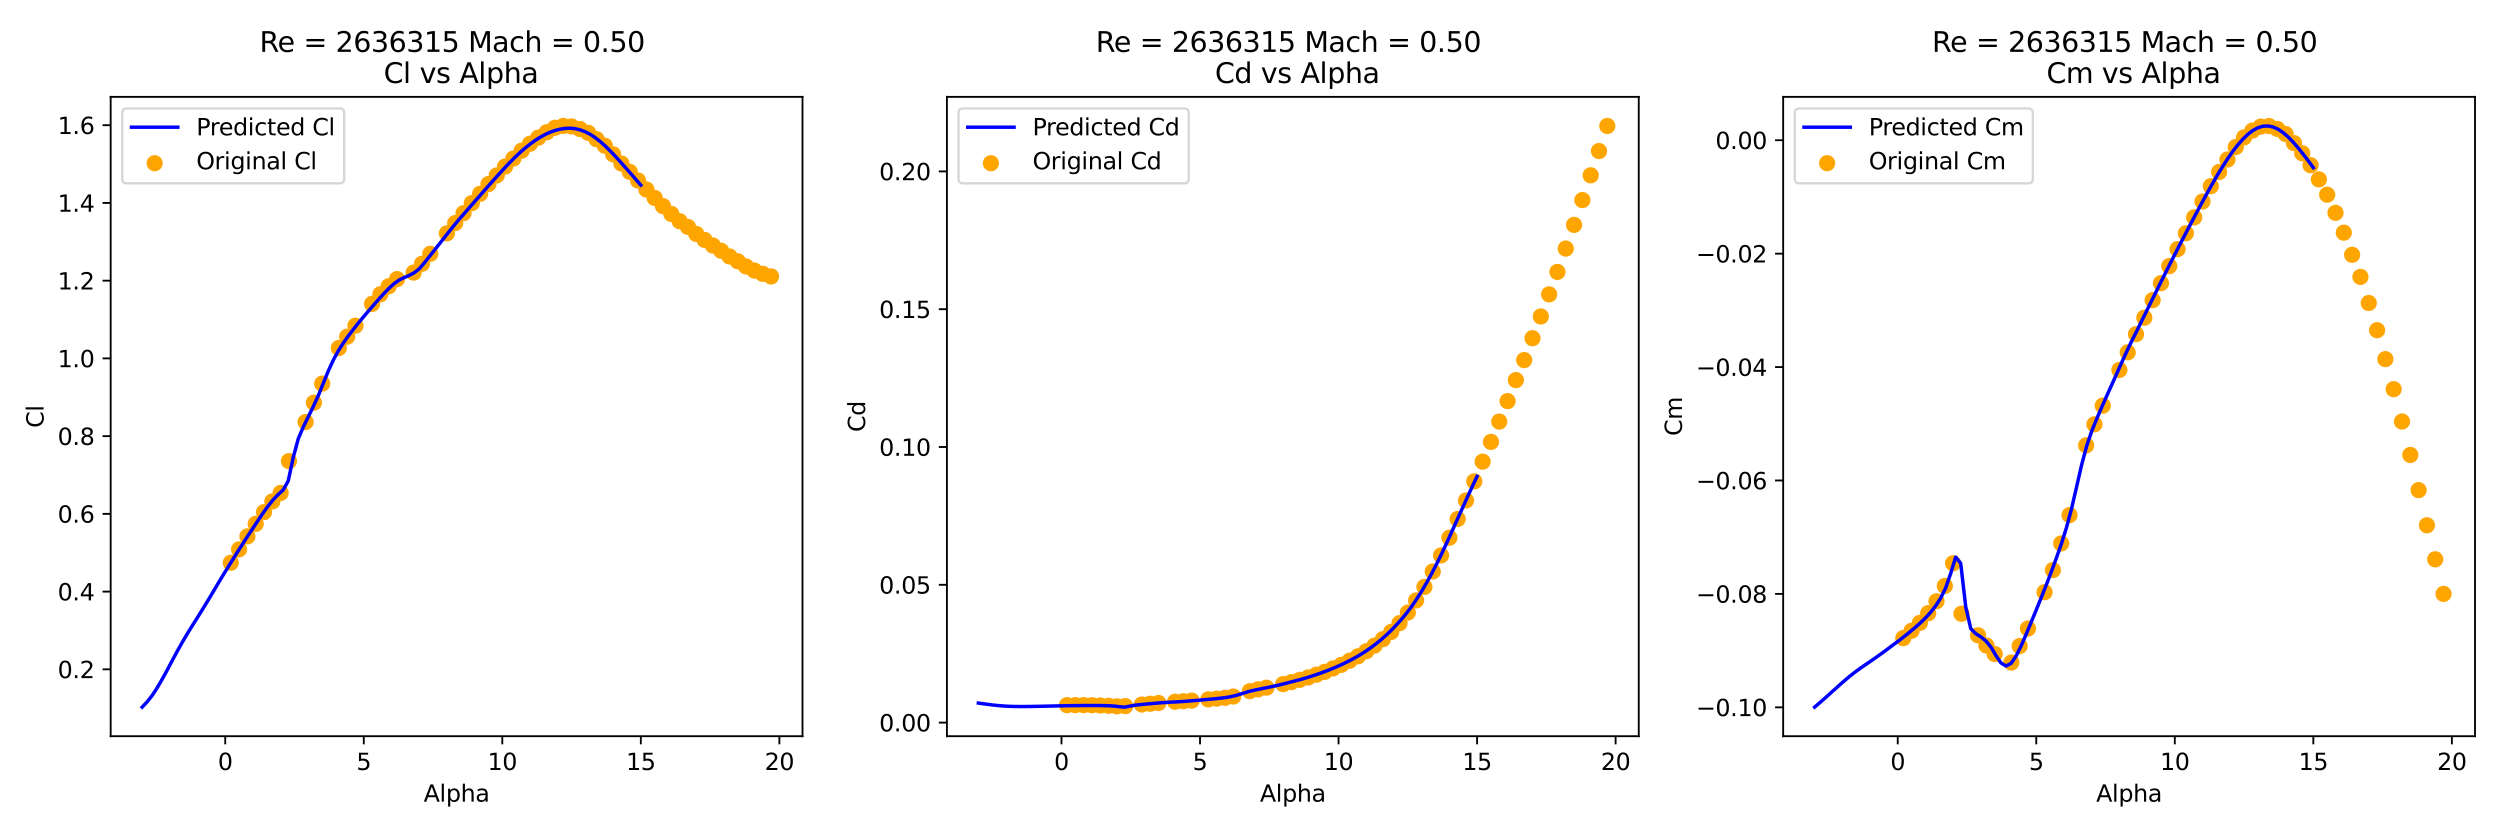 <?xml version="1.0" encoding="utf-8" standalone="no"?>
<!DOCTYPE svg PUBLIC "-//W3C//DTD SVG 1.1//EN"
  "http://www.w3.org/Graphics/SVG/1.1/DTD/svg11.dtd">
<svg xmlns:xlink="http://www.w3.org/1999/xlink" width="1080pt" height="360pt" viewBox="0 0 1080 360" xmlns="http://www.w3.org/2000/svg" version="1.1">
 <defs>
  <style type="text/css">*{stroke-linejoin: round; stroke-linecap: butt}</style>
 </defs>
 <g id="figure_1">
  <g id="patch_1">
   <path d="M 0 360 
L 1080 360 
L 1080 0 
L 0 0 
z
" style="fill: #ffffff"/>
  </g>
  <g id="axes_1">
   <g id="patch_2">
    <path d="M 47.81 318.04 
L 346.68 318.04 
L 346.68 41.856 
L 47.81 41.856 
z
" style="fill: #ffffff"/>
   </g>
   <g id="PathCollection_1">
    <defs>
     <path id="mf22cce835f" d="M 0 3 
C 0.796 3 1.559 2.684 2.121 2.121 
C 2.684 1.559 3 0.796 3 0 
C 3 -0.796 2.684 -1.559 2.121 -2.121 
C 1.559 -2.684 0.796 -3 0 -3 
C -0.796 -3 -1.559 -2.684 -2.121 -2.121 
C -2.684 -1.559 -3 -0.796 -3 0 
C -3 0.796 -2.684 1.559 -2.121 2.121 
C -1.559 2.684 -0.796 3 0 3 
z
" style="stroke: #ffa500"/>
    </defs>
    <g clip-path="url(#paa6655ba27)">
     <use xlink:href="#mf22cce835f" x="99.696" y="243.097" style="fill: #ffa500; stroke: #ffa500"/>
     <use xlink:href="#mf22cce835f" x="103.287" y="237.321" style="fill: #ffa500; stroke: #ffa500"/>
     <use xlink:href="#mf22cce835f" x="106.878" y="231.713" style="fill: #ffa500; stroke: #ffa500"/>
     <use xlink:href="#mf22cce835f" x="110.469" y="226.307" style="fill: #ffa500; stroke: #ffa500"/>
     <use xlink:href="#mf22cce835f" x="114.059" y="221.236" style="fill: #ffa500; stroke: #ffa500"/>
     <use xlink:href="#mf22cce835f" x="117.65" y="216.619" style="fill: #ffa500; stroke: #ffa500"/>
     <use xlink:href="#mf22cce835f" x="121.241" y="212.942" style="fill: #ffa500; stroke: #ffa500"/>
     <use xlink:href="#mf22cce835f" x="124.832" y="199.207" style="fill: #ffa500; stroke: #ffa500"/>
     <use xlink:href="#mf22cce835f" x="132.013" y="182.317" style="fill: #ffa500; stroke: #ffa500"/>
     <use xlink:href="#mf22cce835f" x="135.604" y="173.972" style="fill: #ffa500; stroke: #ffa500"/>
     <use xlink:href="#mf22cce835f" x="139.195" y="165.728" style="fill: #ffa500; stroke: #ffa500"/>
     <use xlink:href="#mf22cce835f" x="146.376" y="150.332" style="fill: #ffa500; stroke: #ffa500"/>
     <use xlink:href="#mf22cce835f" x="149.967" y="145.462" style="fill: #ffa500; stroke: #ffa500"/>
     <use xlink:href="#mf22cce835f" x="153.558" y="140.694" style="fill: #ffa500; stroke: #ffa500"/>
     <use xlink:href="#mf22cce835f" x="160.739" y="131.275" style="fill: #ffa500; stroke: #ffa500"/>
     <use xlink:href="#mf22cce835f" x="164.33" y="127.111" style="fill: #ffa500; stroke: #ffa500"/>
     <use xlink:href="#mf22cce835f" x="167.921" y="123.652" style="fill: #ffa500; stroke: #ffa500"/>
     <use xlink:href="#mf22cce835f" x="171.511" y="120.563" style="fill: #ffa500; stroke: #ffa500"/>
     <use xlink:href="#mf22cce835f" x="178.693" y="117.759" style="fill: #ffa500; stroke: #ffa500"/>
     <use xlink:href="#mf22cce835f" x="182.284" y="113.964" style="fill: #ffa500; stroke: #ffa500"/>
     <use xlink:href="#mf22cce835f" x="185.874" y="109.649" style="fill: #ffa500; stroke: #ffa500"/>
     <use xlink:href="#mf22cce835f" x="193.056" y="100.801" style="fill: #ffa500; stroke: #ffa500"/>
     <use xlink:href="#mf22cce835f" x="196.647" y="96.351" style="fill: #ffa500; stroke: #ffa500"/>
     <use xlink:href="#mf22cce835f" x="200.237" y="92.104" style="fill: #ffa500; stroke: #ffa500"/>
     <use xlink:href="#mf22cce835f" x="203.828" y="87.738" style="fill: #ffa500; stroke: #ffa500"/>
     <use xlink:href="#mf22cce835f" x="207.419" y="83.709" style="fill: #ffa500; stroke: #ffa500"/>
     <use xlink:href="#mf22cce835f" x="211.01" y="79.528" style="fill: #ffa500; stroke: #ffa500"/>
     <use xlink:href="#mf22cce835f" x="214.6" y="75.784" style="fill: #ffa500; stroke: #ffa500"/>
     <use xlink:href="#mf22cce835f" x="218.191" y="71.939" style="fill: #ffa500; stroke: #ffa500"/>
     <use xlink:href="#mf22cce835f" x="221.782" y="68.497" style="fill: #ffa500; stroke: #ffa500"/>
     <use xlink:href="#mf22cce835f" x="225.373" y="65.088" style="fill: #ffa500; stroke: #ffa500"/>
     <use xlink:href="#mf22cce835f" x="228.963" y="62.083" style="fill: #ffa500; stroke: #ffa500"/>
     <use xlink:href="#mf22cce835f" x="232.554" y="59.464" style="fill: #ffa500; stroke: #ffa500"/>
     <use xlink:href="#mf22cce835f" x="236.145" y="57.147" style="fill: #ffa500; stroke: #ffa500"/>
     <use xlink:href="#mf22cce835f" x="239.736" y="55.199" style="fill: #ffa500; stroke: #ffa500"/>
     <use xlink:href="#mf22cce835f" x="243.326" y="54.41" style="fill: #ffa500; stroke: #ffa500"/>
     <use xlink:href="#mf22cce835f" x="246.917" y="54.628" style="fill: #ffa500; stroke: #ffa500"/>
     <use xlink:href="#mf22cce835f" x="250.508" y="55.719" style="fill: #ffa500; stroke: #ffa500"/>
     <use xlink:href="#mf22cce835f" x="254.099" y="57.382" style="fill: #ffa500; stroke: #ffa500"/>
     <use xlink:href="#mf22cce835f" x="257.689" y="60.118" style="fill: #ffa500; stroke: #ffa500"/>
     <use xlink:href="#mf22cce835f" x="261.28" y="62.956" style="fill: #ffa500; stroke: #ffa500"/>
     <use xlink:href="#mf22cce835f" x="264.871" y="66.667" style="fill: #ffa500; stroke: #ffa500"/>
     <use xlink:href="#mf22cce835f" x="268.462" y="70.646" style="fill: #ffa500; stroke: #ffa500"/>
     <use xlink:href="#mf22cce835f" x="272.052" y="74.239" style="fill: #ffa500; stroke: #ffa500"/>
     <use xlink:href="#mf22cce835f" x="275.643" y="77.966" style="fill: #ffa500; stroke: #ffa500"/>
     <use xlink:href="#mf22cce835f" x="279.234" y="81.862" style="fill: #ffa500; stroke: #ffa500"/>
     <use xlink:href="#mf22cce835f" x="282.825" y="85.505" style="fill: #ffa500; stroke: #ffa500"/>
     <use xlink:href="#mf22cce835f" x="286.415" y="89.048" style="fill: #ffa500; stroke: #ffa500"/>
     <use xlink:href="#mf22cce835f" x="290.006" y="92.406" style="fill: #ffa500; stroke: #ffa500"/>
     <use xlink:href="#mf22cce835f" x="293.597" y="95.562" style="fill: #ffa500; stroke: #ffa500"/>
     <use xlink:href="#mf22cce835f" x="297.188" y="98.03" style="fill: #ffa500; stroke: #ffa500"/>
     <use xlink:href="#mf22cce835f" x="300.778" y="101.053" style="fill: #ffa500; stroke: #ffa500"/>
     <use xlink:href="#mf22cce835f" x="304.369" y="103.638" style="fill: #ffa500; stroke: #ffa500"/>
     <use xlink:href="#mf22cce835f" x="307.96" y="106.056" style="fill: #ffa500; stroke: #ffa500"/>
     <use xlink:href="#mf22cce835f" x="311.551" y="108.34" style="fill: #ffa500; stroke: #ffa500"/>
     <use xlink:href="#mf22cce835f" x="315.141" y="110.791" style="fill: #ffa500; stroke: #ffa500"/>
     <use xlink:href="#mf22cce835f" x="318.732" y="112.873" style="fill: #ffa500; stroke: #ffa500"/>
     <use xlink:href="#mf22cce835f" x="322.323" y="115.123" style="fill: #ffa500; stroke: #ffa500"/>
     <use xlink:href="#mf22cce835f" x="325.914" y="116.902" style="fill: #ffa500; stroke: #ffa500"/>
     <use xlink:href="#mf22cce835f" x="329.504" y="118.296" style="fill: #ffa500; stroke: #ffa500"/>
     <use xlink:href="#mf22cce835f" x="333.095" y="119.421" style="fill: #ffa500; stroke: #ffa500"/>
    </g>
   </g>
   <g id="matplotlib.axis_1">
    <g id="xtick_1">
     <g id="line2d_1">
      <defs>
       <path id="m72f7f123cc" d="M 0 0 
L 0 3.5 
" style="stroke: #000000; stroke-width: 0.8"/>
      </defs>
      <g>
       <use xlink:href="#m72f7f123cc" x="97.302" y="318.04" style="stroke: #000000; stroke-width: 0.8"/>
      </g>
     </g>
     <g id="text_1">
      <!-- 0 -->
      <g transform="translate(94.121 332.638) scale(0.1 -0.1)">
       <defs>
        <path id="DejaVuSans-30" d="M 2034 4250 
Q 1547 4250 1301 3770 
Q 1056 3291 1056 2328 
Q 1056 1369 1301 889 
Q 1547 409 2034 409 
Q 2525 409 2770 889 
Q 3016 1369 3016 2328 
Q 3016 3291 2770 3770 
Q 2525 4250 2034 4250 
z
M 2034 4750 
Q 2819 4750 3233 4129 
Q 3647 3509 3647 2328 
Q 3647 1150 3233 529 
Q 2819 -91 2034 -91 
Q 1250 -91 836 529 
Q 422 1150 422 2328 
Q 422 3509 836 4129 
Q 1250 4750 2034 4750 
z
" transform="scale(0.016)"/>
       </defs>
       <use xlink:href="#DejaVuSans-30"/>
      </g>
     </g>
    </g>
    <g id="xtick_2">
     <g id="line2d_2">
      <g>
       <use xlink:href="#m72f7f123cc" x="157.148" y="318.04" style="stroke: #000000; stroke-width: 0.8"/>
      </g>
     </g>
     <g id="text_2">
      <!-- 5 -->
      <g transform="translate(153.967 332.638) scale(0.1 -0.1)">
       <defs>
        <path id="DejaVuSans-35" d="M 691 4666 
L 3169 4666 
L 3169 4134 
L 1269 4134 
L 1269 2991 
Q 1406 3038 1543 3061 
Q 1681 3084 1819 3084 
Q 2600 3084 3056 2656 
Q 3513 2228 3513 1497 
Q 3513 744 3044 326 
Q 2575 -91 1722 -91 
Q 1428 -91 1123 -41 
Q 819 9 494 109 
L 494 744 
Q 775 591 1075 516 
Q 1375 441 1709 441 
Q 2250 441 2565 725 
Q 2881 1009 2881 1497 
Q 2881 1984 2565 2268 
Q 2250 2553 1709 2553 
Q 1456 2553 1204 2497 
Q 953 2441 691 2322 
L 691 4666 
z
" transform="scale(0.016)"/>
       </defs>
       <use xlink:href="#DejaVuSans-35"/>
      </g>
     </g>
    </g>
    <g id="xtick_3">
     <g id="line2d_3">
      <g>
       <use xlink:href="#m72f7f123cc" x="216.994" y="318.04" style="stroke: #000000; stroke-width: 0.8"/>
      </g>
     </g>
     <g id="text_3">
      <!-- 10 -->
      <g transform="translate(210.632 332.638) scale(0.1 -0.1)">
       <defs>
        <path id="DejaVuSans-31" d="M 794 531 
L 1825 531 
L 1825 4091 
L 703 3866 
L 703 4441 
L 1819 4666 
L 2450 4666 
L 2450 531 
L 3481 531 
L 3481 0 
L 794 0 
L 794 531 
z
" transform="scale(0.016)"/>
       </defs>
       <use xlink:href="#DejaVuSans-31"/>
       <use xlink:href="#DejaVuSans-30" x="63.623"/>
      </g>
     </g>
    </g>
    <g id="xtick_4">
     <g id="line2d_4">
      <g>
       <use xlink:href="#m72f7f123cc" x="276.84" y="318.04" style="stroke: #000000; stroke-width: 0.8"/>
      </g>
     </g>
     <g id="text_4">
      <!-- 15 -->
      <g transform="translate(270.477 332.638) scale(0.1 -0.1)">
       <use xlink:href="#DejaVuSans-31"/>
       <use xlink:href="#DejaVuSans-35" x="63.623"/>
      </g>
     </g>
    </g>
    <g id="xtick_5">
     <g id="line2d_5">
      <g>
       <use xlink:href="#m72f7f123cc" x="336.686" y="318.04" style="stroke: #000000; stroke-width: 0.8"/>
      </g>
     </g>
     <g id="text_5">
      <!-- 20 -->
      <g transform="translate(330.323 332.638) scale(0.1 -0.1)">
       <defs>
        <path id="DejaVuSans-32" d="M 1228 531 
L 3431 531 
L 3431 0 
L 469 0 
L 469 531 
Q 828 903 1448 1529 
Q 2069 2156 2228 2338 
Q 2531 2678 2651 2914 
Q 2772 3150 2772 3378 
Q 2772 3750 2511 3984 
Q 2250 4219 1831 4219 
Q 1534 4219 1204 4116 
Q 875 4013 500 3803 
L 500 4441 
Q 881 4594 1212 4672 
Q 1544 4750 1819 4750 
Q 2544 4750 2975 4387 
Q 3406 4025 3406 3419 
Q 3406 3131 3298 2873 
Q 3191 2616 2906 2266 
Q 2828 2175 2409 1742 
Q 1991 1309 1228 531 
z
" transform="scale(0.016)"/>
       </defs>
       <use xlink:href="#DejaVuSans-32"/>
       <use xlink:href="#DejaVuSans-30" x="63.623"/>
      </g>
     </g>
    </g>
    <g id="text_6">
     <!-- Alpha -->
     <g transform="translate(183.029 346.317) scale(0.1 -0.1)">
      <defs>
       <path id="DejaVuSans-41" d="M 2188 4044 
L 1331 1722 
L 3047 1722 
L 2188 4044 
z
M 1831 4666 
L 2547 4666 
L 4325 0 
L 3669 0 
L 3244 1197 
L 1141 1197 
L 716 0 
L 50 0 
L 1831 4666 
z
" transform="scale(0.016)"/>
       <path id="DejaVuSans-6c" d="M 603 4863 
L 1178 4863 
L 1178 0 
L 603 0 
L 603 4863 
z
" transform="scale(0.016)"/>
       <path id="DejaVuSans-70" d="M 1159 525 
L 1159 -1331 
L 581 -1331 
L 581 3500 
L 1159 3500 
L 1159 2969 
Q 1341 3281 1617 3432 
Q 1894 3584 2278 3584 
Q 2916 3584 3314 3078 
Q 3713 2572 3713 1747 
Q 3713 922 3314 415 
Q 2916 -91 2278 -91 
Q 1894 -91 1617 61 
Q 1341 213 1159 525 
z
M 3116 1747 
Q 3116 2381 2855 2742 
Q 2594 3103 2138 3103 
Q 1681 3103 1420 2742 
Q 1159 2381 1159 1747 
Q 1159 1113 1420 752 
Q 1681 391 2138 391 
Q 2594 391 2855 752 
Q 3116 1113 3116 1747 
z
" transform="scale(0.016)"/>
       <path id="DejaVuSans-68" d="M 3513 2113 
L 3513 0 
L 2938 0 
L 2938 2094 
Q 2938 2591 2744 2837 
Q 2550 3084 2163 3084 
Q 1697 3084 1428 2787 
Q 1159 2491 1159 1978 
L 1159 0 
L 581 0 
L 581 4863 
L 1159 4863 
L 1159 2956 
Q 1366 3272 1645 3428 
Q 1925 3584 2291 3584 
Q 2894 3584 3203 3211 
Q 3513 2838 3513 2113 
z
" transform="scale(0.016)"/>
       <path id="DejaVuSans-61" d="M 2194 1759 
Q 1497 1759 1228 1600 
Q 959 1441 959 1056 
Q 959 750 1161 570 
Q 1363 391 1709 391 
Q 2188 391 2477 730 
Q 2766 1069 2766 1631 
L 2766 1759 
L 2194 1759 
z
M 3341 1997 
L 3341 0 
L 2766 0 
L 2766 531 
Q 2569 213 2275 61 
Q 1981 -91 1556 -91 
Q 1019 -91 701 211 
Q 384 513 384 1019 
Q 384 1609 779 1909 
Q 1175 2209 1959 2209 
L 2766 2209 
L 2766 2266 
Q 2766 2663 2505 2880 
Q 2244 3097 1772 3097 
Q 1472 3097 1187 3025 
Q 903 2953 641 2809 
L 641 3341 
Q 956 3463 1253 3523 
Q 1550 3584 1831 3584 
Q 2591 3584 2966 3190 
Q 3341 2797 3341 1997 
z
" transform="scale(0.016)"/>
      </defs>
      <use xlink:href="#DejaVuSans-41"/>
      <use xlink:href="#DejaVuSans-6c" x="68.408"/>
      <use xlink:href="#DejaVuSans-70" x="96.191"/>
      <use xlink:href="#DejaVuSans-68" x="159.668"/>
      <use xlink:href="#DejaVuSans-61" x="223.047"/>
     </g>
    </g>
   </g>
   <g id="matplotlib.axis_2">
    <g id="ytick_1">
     <g id="line2d_6">
      <defs>
       <path id="meb13675878" d="M 0 0 
L -3.5 0 
" style="stroke: #000000; stroke-width: 0.8"/>
      </defs>
      <g>
       <use xlink:href="#meb13675878" x="47.81" y="289.152" style="stroke: #000000; stroke-width: 0.8"/>
      </g>
     </g>
     <g id="text_7">
      <!-- 0.2 -->
      <g transform="translate(24.907 292.951) scale(0.1 -0.1)">
       <defs>
        <path id="DejaVuSans-2e" d="M 684 794 
L 1344 794 
L 1344 0 
L 684 0 
L 684 794 
z
" transform="scale(0.016)"/>
       </defs>
       <use xlink:href="#DejaVuSans-30"/>
       <use xlink:href="#DejaVuSans-2e" x="63.623"/>
       <use xlink:href="#DejaVuSans-32" x="95.41"/>
      </g>
     </g>
    </g>
    <g id="ytick_2">
     <g id="line2d_7">
      <g>
       <use xlink:href="#meb13675878" x="47.81" y="255.572" style="stroke: #000000; stroke-width: 0.8"/>
      </g>
     </g>
     <g id="text_8">
      <!-- 0.4 -->
      <g transform="translate(24.907 259.371) scale(0.1 -0.1)">
       <defs>
        <path id="DejaVuSans-34" d="M 2419 4116 
L 825 1625 
L 2419 1625 
L 2419 4116 
z
M 2253 4666 
L 3047 4666 
L 3047 1625 
L 3713 1625 
L 3713 1100 
L 3047 1100 
L 3047 0 
L 2419 0 
L 2419 1100 
L 313 1100 
L 313 1709 
L 2253 4666 
z
" transform="scale(0.016)"/>
       </defs>
       <use xlink:href="#DejaVuSans-30"/>
       <use xlink:href="#DejaVuSans-2e" x="63.623"/>
       <use xlink:href="#DejaVuSans-34" x="95.41"/>
      </g>
     </g>
    </g>
    <g id="ytick_3">
     <g id="line2d_8">
      <g>
       <use xlink:href="#meb13675878" x="47.81" y="221.992" style="stroke: #000000; stroke-width: 0.8"/>
      </g>
     </g>
     <g id="text_9">
      <!-- 0.6 -->
      <g transform="translate(24.907 225.791) scale(0.1 -0.1)">
       <defs>
        <path id="DejaVuSans-36" d="M 2113 2584 
Q 1688 2584 1439 2293 
Q 1191 2003 1191 1497 
Q 1191 994 1439 701 
Q 1688 409 2113 409 
Q 2538 409 2786 701 
Q 3034 994 3034 1497 
Q 3034 2003 2786 2293 
Q 2538 2584 2113 2584 
z
M 3366 4563 
L 3366 3988 
Q 3128 4100 2886 4159 
Q 2644 4219 2406 4219 
Q 1781 4219 1451 3797 
Q 1122 3375 1075 2522 
Q 1259 2794 1537 2939 
Q 1816 3084 2150 3084 
Q 2853 3084 3261 2657 
Q 3669 2231 3669 1497 
Q 3669 778 3244 343 
Q 2819 -91 2113 -91 
Q 1303 -91 875 529 
Q 447 1150 447 2328 
Q 447 3434 972 4092 
Q 1497 4750 2381 4750 
Q 2619 4750 2861 4703 
Q 3103 4656 3366 4563 
z
" transform="scale(0.016)"/>
       </defs>
       <use xlink:href="#DejaVuSans-30"/>
       <use xlink:href="#DejaVuSans-2e" x="63.623"/>
       <use xlink:href="#DejaVuSans-36" x="95.41"/>
      </g>
     </g>
    </g>
    <g id="ytick_4">
     <g id="line2d_9">
      <g>
       <use xlink:href="#meb13675878" x="47.81" y="188.411" style="stroke: #000000; stroke-width: 0.8"/>
      </g>
     </g>
     <g id="text_10">
      <!-- 0.8 -->
      <g transform="translate(24.907 192.211) scale(0.1 -0.1)">
       <defs>
        <path id="DejaVuSans-38" d="M 2034 2216 
Q 1584 2216 1326 1975 
Q 1069 1734 1069 1313 
Q 1069 891 1326 650 
Q 1584 409 2034 409 
Q 2484 409 2743 651 
Q 3003 894 3003 1313 
Q 3003 1734 2745 1975 
Q 2488 2216 2034 2216 
z
M 1403 2484 
Q 997 2584 770 2862 
Q 544 3141 544 3541 
Q 544 4100 942 4425 
Q 1341 4750 2034 4750 
Q 2731 4750 3128 4425 
Q 3525 4100 3525 3541 
Q 3525 3141 3298 2862 
Q 3072 2584 2669 2484 
Q 3125 2378 3379 2068 
Q 3634 1759 3634 1313 
Q 3634 634 3220 271 
Q 2806 -91 2034 -91 
Q 1263 -91 848 271 
Q 434 634 434 1313 
Q 434 1759 690 2068 
Q 947 2378 1403 2484 
z
M 1172 3481 
Q 1172 3119 1398 2916 
Q 1625 2713 2034 2713 
Q 2441 2713 2670 2916 
Q 2900 3119 2900 3481 
Q 2900 3844 2670 4047 
Q 2441 4250 2034 4250 
Q 1625 4250 1398 4047 
Q 1172 3844 1172 3481 
z
" transform="scale(0.016)"/>
       </defs>
       <use xlink:href="#DejaVuSans-30"/>
       <use xlink:href="#DejaVuSans-2e" x="63.623"/>
       <use xlink:href="#DejaVuSans-38" x="95.41"/>
      </g>
     </g>
    </g>
    <g id="ytick_5">
     <g id="line2d_10">
      <g>
       <use xlink:href="#meb13675878" x="47.81" y="154.831" style="stroke: #000000; stroke-width: 0.8"/>
      </g>
     </g>
     <g id="text_11">
      <!-- 1.0 -->
      <g transform="translate(24.907 158.631) scale(0.1 -0.1)">
       <use xlink:href="#DejaVuSans-31"/>
       <use xlink:href="#DejaVuSans-2e" x="63.623"/>
       <use xlink:href="#DejaVuSans-30" x="95.41"/>
      </g>
     </g>
    </g>
    <g id="ytick_6">
     <g id="line2d_11">
      <g>
       <use xlink:href="#meb13675878" x="47.81" y="121.251" style="stroke: #000000; stroke-width: 0.8"/>
      </g>
     </g>
     <g id="text_12">
      <!-- 1.2 -->
      <g transform="translate(24.907 125.05) scale(0.1 -0.1)">
       <use xlink:href="#DejaVuSans-31"/>
       <use xlink:href="#DejaVuSans-2e" x="63.623"/>
       <use xlink:href="#DejaVuSans-32" x="95.41"/>
      </g>
     </g>
    </g>
    <g id="ytick_7">
     <g id="line2d_12">
      <g>
       <use xlink:href="#meb13675878" x="47.81" y="87.671" style="stroke: #000000; stroke-width: 0.8"/>
      </g>
     </g>
     <g id="text_13">
      <!-- 1.4 -->
      <g transform="translate(24.907 91.47) scale(0.1 -0.1)">
       <use xlink:href="#DejaVuSans-31"/>
       <use xlink:href="#DejaVuSans-2e" x="63.623"/>
       <use xlink:href="#DejaVuSans-34" x="95.41"/>
      </g>
     </g>
    </g>
    <g id="ytick_8">
     <g id="line2d_13">
      <g>
       <use xlink:href="#meb13675878" x="47.81" y="54.091" style="stroke: #000000; stroke-width: 0.8"/>
      </g>
     </g>
     <g id="text_14">
      <!-- 1.6 -->
      <g transform="translate(24.907 57.89) scale(0.1 -0.1)">
       <use xlink:href="#DejaVuSans-31"/>
       <use xlink:href="#DejaVuSans-2e" x="63.623"/>
       <use xlink:href="#DejaVuSans-36" x="95.41"/>
      </g>
     </g>
    </g>
    <g id="text_15">
     <!-- Cl -->
     <g transform="translate(18.827 184.828) rotate(-90) scale(0.1 -0.1)">
      <defs>
       <path id="DejaVuSans-43" d="M 4122 4306 
L 4122 3641 
Q 3803 3938 3442 4084 
Q 3081 4231 2675 4231 
Q 1875 4231 1450 3742 
Q 1025 3253 1025 2328 
Q 1025 1406 1450 917 
Q 1875 428 2675 428 
Q 3081 428 3442 575 
Q 3803 722 4122 1019 
L 4122 359 
Q 3791 134 3420 21 
Q 3050 -91 2638 -91 
Q 1578 -91 968 557 
Q 359 1206 359 2328 
Q 359 3453 968 4101 
Q 1578 4750 2638 4750 
Q 3056 4750 3426 4639 
Q 3797 4528 4122 4306 
z
" transform="scale(0.016)"/>
      </defs>
      <use xlink:href="#DejaVuSans-43"/>
      <use xlink:href="#DejaVuSans-6c" x="69.824"/>
     </g>
    </g>
   </g>
   <g id="line2d_14">
    <path d="M 61.395 305.486 
L 63.571 303.198 
L 65.747 300.429 
L 67.924 297.083 
L 70.1 293.365 
L 72.276 289.38 
L 74.452 285.274 
L 76.628 281.226 
L 78.805 277.352 
L 80.981 273.662 
L 83.157 270.151 
L 85.333 266.704 
L 87.51 263.216 
L 89.686 259.643 
L 91.862 256.023 
L 94.038 252.332 
L 96.214 248.718 
L 98.391 245.183 
L 100.567 241.709 
L 102.743 238.232 
L 104.919 234.818 
L 107.095 231.467 
L 109.272 228.156 
L 111.448 224.87 
L 113.624 221.647 
L 115.8 218.636 
L 117.976 215.915 
L 120.153 213.637 
L 122.329 211.676 
L 124.505 207.763 
L 126.681 197.607 
L 128.858 189.526 
L 131.034 184.408 
L 133.21 179.985 
L 135.386 175.514 
L 137.562 170.783 
L 139.739 165.36 
L 141.915 160.053 
L 144.091 155.347 
L 146.267 151.372 
L 148.443 147.973 
L 150.62 144.923 
L 152.796 142.085 
L 154.972 139.376 
L 157.148 136.751 
L 159.325 134.182 
L 161.501 131.658 
L 163.677 129.187 
L 165.853 126.797 
L 168.029 124.551 
L 170.206 122.564 
L 172.382 121.003 
L 174.558 119.92 
L 176.734 119.005 
L 178.91 117.829 
L 181.087 116.154 
L 183.263 113.622 
L 185.439 110.89 
L 187.615 108.148 
L 189.791 105.392 
L 191.968 102.636 
L 194.144 99.868 
L 196.32 97.159 
L 198.496 94.58 
L 200.673 92.094 
L 202.849 89.606 
L 205.025 87.122 
L 207.201 84.641 
L 209.377 82.163 
L 211.554 79.694 
L 213.73 77.245 
L 215.906 74.83 
L 218.082 72.468 
L 220.258 70.185 
L 222.435 68 
L 224.611 65.924 
L 226.787 64.02 
L 228.963 62.278 
L 231.139 60.702 
L 233.316 59.31 
L 235.492 58.113 
L 237.668 57.115 
L 239.844 56.336 
L 242.021 55.792 
L 244.197 55.462 
L 246.373 55.389 
L 248.549 55.599 
L 250.725 56.127 
L 252.902 56.956 
L 255.078 58.097 
L 257.254 59.548 
L 259.43 61.262 
L 261.606 63.217 
L 263.783 65.376 
L 265.959 67.675 
L 268.135 70.068 
L 270.311 72.518 
L 272.488 74.999 
L 274.664 77.487 
L 276.84 79.966 
" clip-path="url(#paa6655ba27)" style="fill: none; stroke: #0000ff; stroke-width: 1.5; stroke-linecap: square"/>
   </g>
   <g id="patch_3">
    <path d="M 47.81 318.04 
L 47.81 41.856 
" style="fill: none; stroke: #000000; stroke-width: 0.8; stroke-linejoin: miter; stroke-linecap: square"/>
   </g>
   <g id="patch_4">
    <path d="M 346.68 318.04 
L 346.68 41.856 
" style="fill: none; stroke: #000000; stroke-width: 0.8; stroke-linejoin: miter; stroke-linecap: square"/>
   </g>
   <g id="patch_5">
    <path d="M 47.81 318.04 
L 346.68 318.04 
" style="fill: none; stroke: #000000; stroke-width: 0.8; stroke-linejoin: miter; stroke-linecap: square"/>
   </g>
   <g id="patch_6">
    <path d="M 47.81 41.856 
L 346.68 41.856 
" style="fill: none; stroke: #000000; stroke-width: 0.8; stroke-linejoin: miter; stroke-linecap: square"/>
   </g>
   <g id="text_16">
    <!-- Re = 2636315 Mach = 0.50  -->
    <g transform="translate(112.12 22.419) scale(0.12 -0.12)">
     <defs>
      <path id="DejaVuSans-52" d="M 2841 2188 
Q 3044 2119 3236 1894 
Q 3428 1669 3622 1275 
L 4263 0 
L 3584 0 
L 2988 1197 
Q 2756 1666 2539 1819 
Q 2322 1972 1947 1972 
L 1259 1972 
L 1259 0 
L 628 0 
L 628 4666 
L 2053 4666 
Q 2853 4666 3247 4331 
Q 3641 3997 3641 3322 
Q 3641 2881 3436 2590 
Q 3231 2300 2841 2188 
z
M 1259 4147 
L 1259 2491 
L 2053 2491 
Q 2509 2491 2742 2702 
Q 2975 2913 2975 3322 
Q 2975 3731 2742 3939 
Q 2509 4147 2053 4147 
L 1259 4147 
z
" transform="scale(0.016)"/>
      <path id="DejaVuSans-65" d="M 3597 1894 
L 3597 1613 
L 953 1613 
Q 991 1019 1311 708 
Q 1631 397 2203 397 
Q 2534 397 2845 478 
Q 3156 559 3463 722 
L 3463 178 
Q 3153 47 2828 -22 
Q 2503 -91 2169 -91 
Q 1331 -91 842 396 
Q 353 884 353 1716 
Q 353 2575 817 3079 
Q 1281 3584 2069 3584 
Q 2775 3584 3186 3129 
Q 3597 2675 3597 1894 
z
M 3022 2063 
Q 3016 2534 2758 2815 
Q 2500 3097 2075 3097 
Q 1594 3097 1305 2825 
Q 1016 2553 972 2059 
L 3022 2063 
z
" transform="scale(0.016)"/>
      <path id="DejaVuSans-20" transform="scale(0.016)"/>
      <path id="DejaVuSans-3d" d="M 678 2906 
L 4684 2906 
L 4684 2381 
L 678 2381 
L 678 2906 
z
M 678 1631 
L 4684 1631 
L 4684 1100 
L 678 1100 
L 678 1631 
z
" transform="scale(0.016)"/>
      <path id="DejaVuSans-33" d="M 2597 2516 
Q 3050 2419 3304 2112 
Q 3559 1806 3559 1356 
Q 3559 666 3084 287 
Q 2609 -91 1734 -91 
Q 1441 -91 1130 -33 
Q 819 25 488 141 
L 488 750 
Q 750 597 1062 519 
Q 1375 441 1716 441 
Q 2309 441 2620 675 
Q 2931 909 2931 1356 
Q 2931 1769 2642 2001 
Q 2353 2234 1838 2234 
L 1294 2234 
L 1294 2753 
L 1863 2753 
Q 2328 2753 2575 2939 
Q 2822 3125 2822 3475 
Q 2822 3834 2567 4026 
Q 2313 4219 1838 4219 
Q 1578 4219 1281 4162 
Q 984 4106 628 3988 
L 628 4550 
Q 988 4650 1302 4700 
Q 1616 4750 1894 4750 
Q 2613 4750 3031 4423 
Q 3450 4097 3450 3541 
Q 3450 3153 3228 2886 
Q 3006 2619 2597 2516 
z
" transform="scale(0.016)"/>
      <path id="DejaVuSans-4d" d="M 628 4666 
L 1569 4666 
L 2759 1491 
L 3956 4666 
L 4897 4666 
L 4897 0 
L 4281 0 
L 4281 4097 
L 3078 897 
L 2444 897 
L 1241 4097 
L 1241 0 
L 628 0 
L 628 4666 
z
" transform="scale(0.016)"/>
      <path id="DejaVuSans-63" d="M 3122 3366 
L 3122 2828 
Q 2878 2963 2633 3030 
Q 2388 3097 2138 3097 
Q 1578 3097 1268 2742 
Q 959 2388 959 1747 
Q 959 1106 1268 751 
Q 1578 397 2138 397 
Q 2388 397 2633 464 
Q 2878 531 3122 666 
L 3122 134 
Q 2881 22 2623 -34 
Q 2366 -91 2075 -91 
Q 1284 -91 818 406 
Q 353 903 353 1747 
Q 353 2603 823 3093 
Q 1294 3584 2113 3584 
Q 2378 3584 2631 3529 
Q 2884 3475 3122 3366 
z
" transform="scale(0.016)"/>
     </defs>
     <use xlink:href="#DejaVuSans-52"/>
     <use xlink:href="#DejaVuSans-65" x="64.982"/>
     <use xlink:href="#DejaVuSans-20" x="126.506"/>
     <use xlink:href="#DejaVuSans-3d" x="158.293"/>
     <use xlink:href="#DejaVuSans-20" x="242.082"/>
     <use xlink:href="#DejaVuSans-32" x="273.869"/>
     <use xlink:href="#DejaVuSans-36" x="337.492"/>
     <use xlink:href="#DejaVuSans-33" x="401.115"/>
     <use xlink:href="#DejaVuSans-36" x="464.738"/>
     <use xlink:href="#DejaVuSans-33" x="528.361"/>
     <use xlink:href="#DejaVuSans-31" x="591.984"/>
     <use xlink:href="#DejaVuSans-35" x="655.607"/>
     <use xlink:href="#DejaVuSans-20" x="719.23"/>
     <use xlink:href="#DejaVuSans-4d" x="751.018"/>
     <use xlink:href="#DejaVuSans-61" x="837.297"/>
     <use xlink:href="#DejaVuSans-63" x="898.576"/>
     <use xlink:href="#DejaVuSans-68" x="953.557"/>
     <use xlink:href="#DejaVuSans-20" x="1016.936"/>
     <use xlink:href="#DejaVuSans-3d" x="1048.723"/>
     <use xlink:href="#DejaVuSans-20" x="1132.512"/>
     <use xlink:href="#DejaVuSans-30" x="1164.299"/>
     <use xlink:href="#DejaVuSans-2e" x="1227.922"/>
     <use xlink:href="#DejaVuSans-35" x="1259.709"/>
     <use xlink:href="#DejaVuSans-30" x="1323.332"/>
     <use xlink:href="#DejaVuSans-20" x="1386.955"/>
    </g>
    <!--  Cl vs Alpha -->
    <g transform="translate(161.931 35.856) scale(0.12 -0.12)">
     <defs>
      <path id="DejaVuSans-76" d="M 191 3500 
L 800 3500 
L 1894 563 
L 2988 3500 
L 3597 3500 
L 2284 0 
L 1503 0 
L 191 3500 
z
" transform="scale(0.016)"/>
      <path id="DejaVuSans-73" d="M 2834 3397 
L 2834 2853 
Q 2591 2978 2328 3040 
Q 2066 3103 1784 3103 
Q 1356 3103 1142 2972 
Q 928 2841 928 2578 
Q 928 2378 1081 2264 
Q 1234 2150 1697 2047 
L 1894 2003 
Q 2506 1872 2764 1633 
Q 3022 1394 3022 966 
Q 3022 478 2636 193 
Q 2250 -91 1575 -91 
Q 1294 -91 989 -36 
Q 684 19 347 128 
L 347 722 
Q 666 556 975 473 
Q 1284 391 1588 391 
Q 1994 391 2212 530 
Q 2431 669 2431 922 
Q 2431 1156 2273 1281 
Q 2116 1406 1581 1522 
L 1381 1569 
Q 847 1681 609 1914 
Q 372 2147 372 2553 
Q 372 3047 722 3315 
Q 1072 3584 1716 3584 
Q 2034 3584 2315 3537 
Q 2597 3491 2834 3397 
z
" transform="scale(0.016)"/>
     </defs>
     <use xlink:href="#DejaVuSans-20"/>
     <use xlink:href="#DejaVuSans-43" x="31.787"/>
     <use xlink:href="#DejaVuSans-6c" x="101.611"/>
     <use xlink:href="#DejaVuSans-20" x="129.395"/>
     <use xlink:href="#DejaVuSans-76" x="161.182"/>
     <use xlink:href="#DejaVuSans-73" x="220.361"/>
     <use xlink:href="#DejaVuSans-20" x="272.461"/>
     <use xlink:href="#DejaVuSans-41" x="304.248"/>
     <use xlink:href="#DejaVuSans-6c" x="372.656"/>
     <use xlink:href="#DejaVuSans-70" x="400.439"/>
     <use xlink:href="#DejaVuSans-68" x="463.916"/>
     <use xlink:href="#DejaVuSans-61" x="527.295"/>
    </g>
   </g>
   <g id="legend_1">
    <g id="patch_7">
     <path d="M 54.81 79.212 
L 146.69 79.212 
Q 148.69 79.212 148.69 77.212 
L 148.69 48.856 
Q 148.69 46.856 146.69 46.856 
L 54.81 46.856 
Q 52.81 46.856 52.81 48.856 
L 52.81 77.212 
Q 52.81 79.212 54.81 79.212 
z
" style="fill: #ffffff; opacity: 0.8; stroke: #cccccc; stroke-linejoin: miter"/>
    </g>
    <g id="line2d_15">
     <path d="M 56.81 54.954 
L 66.81 54.954 
L 76.81 54.954 
" style="fill: none; stroke: #0000ff; stroke-width: 1.5; stroke-linecap: square"/>
    </g>
    <g id="text_17">
     <!-- Predicted Cl -->
     <g transform="translate(84.81 58.454) scale(0.1 -0.1)">
      <defs>
       <path id="DejaVuSans-50" d="M 1259 4147 
L 1259 2394 
L 2053 2394 
Q 2494 2394 2734 2622 
Q 2975 2850 2975 3272 
Q 2975 3691 2734 3919 
Q 2494 4147 2053 4147 
L 1259 4147 
z
M 628 4666 
L 2053 4666 
Q 2838 4666 3239 4311 
Q 3641 3956 3641 3272 
Q 3641 2581 3239 2228 
Q 2838 1875 2053 1875 
L 1259 1875 
L 1259 0 
L 628 0 
L 628 4666 
z
" transform="scale(0.016)"/>
       <path id="DejaVuSans-72" d="M 2631 2963 
Q 2534 3019 2420 3045 
Q 2306 3072 2169 3072 
Q 1681 3072 1420 2755 
Q 1159 2438 1159 1844 
L 1159 0 
L 581 0 
L 581 3500 
L 1159 3500 
L 1159 2956 
Q 1341 3275 1631 3429 
Q 1922 3584 2338 3584 
Q 2397 3584 2469 3576 
Q 2541 3569 2628 3553 
L 2631 2963 
z
" transform="scale(0.016)"/>
       <path id="DejaVuSans-64" d="M 2906 2969 
L 2906 4863 
L 3481 4863 
L 3481 0 
L 2906 0 
L 2906 525 
Q 2725 213 2448 61 
Q 2172 -91 1784 -91 
Q 1150 -91 751 415 
Q 353 922 353 1747 
Q 353 2572 751 3078 
Q 1150 3584 1784 3584 
Q 2172 3584 2448 3432 
Q 2725 3281 2906 2969 
z
M 947 1747 
Q 947 1113 1208 752 
Q 1469 391 1925 391 
Q 2381 391 2643 752 
Q 2906 1113 2906 1747 
Q 2906 2381 2643 2742 
Q 2381 3103 1925 3103 
Q 1469 3103 1208 2742 
Q 947 2381 947 1747 
z
" transform="scale(0.016)"/>
       <path id="DejaVuSans-69" d="M 603 3500 
L 1178 3500 
L 1178 0 
L 603 0 
L 603 3500 
z
M 603 4863 
L 1178 4863 
L 1178 4134 
L 603 4134 
L 603 4863 
z
" transform="scale(0.016)"/>
       <path id="DejaVuSans-74" d="M 1172 4494 
L 1172 3500 
L 2356 3500 
L 2356 3053 
L 1172 3053 
L 1172 1153 
Q 1172 725 1289 603 
Q 1406 481 1766 481 
L 2356 481 
L 2356 0 
L 1766 0 
Q 1100 0 847 248 
Q 594 497 594 1153 
L 594 3053 
L 172 3053 
L 172 3500 
L 594 3500 
L 594 4494 
L 1172 4494 
z
" transform="scale(0.016)"/>
      </defs>
      <use xlink:href="#DejaVuSans-50"/>
      <use xlink:href="#DejaVuSans-72" x="58.553"/>
      <use xlink:href="#DejaVuSans-65" x="97.416"/>
      <use xlink:href="#DejaVuSans-64" x="158.939"/>
      <use xlink:href="#DejaVuSans-69" x="222.416"/>
      <use xlink:href="#DejaVuSans-63" x="250.199"/>
      <use xlink:href="#DejaVuSans-74" x="305.18"/>
      <use xlink:href="#DejaVuSans-65" x="344.389"/>
      <use xlink:href="#DejaVuSans-64" x="405.912"/>
      <use xlink:href="#DejaVuSans-20" x="469.389"/>
      <use xlink:href="#DejaVuSans-43" x="501.176"/>
      <use xlink:href="#DejaVuSans-6c" x="571"/>
     </g>
    </g>
    <g id="PathCollection_2">
     <g>
      <use xlink:href="#mf22cce835f" x="66.81" y="70.508" style="fill: #ffa500; stroke: #ffa500"/>
     </g>
    </g>
    <g id="text_18">
     <!-- Original Cl -->
     <g transform="translate(84.81 73.133) scale(0.1 -0.1)">
      <defs>
       <path id="DejaVuSans-4f" d="M 2522 4238 
Q 1834 4238 1429 3725 
Q 1025 3213 1025 2328 
Q 1025 1447 1429 934 
Q 1834 422 2522 422 
Q 3209 422 3611 934 
Q 4013 1447 4013 2328 
Q 4013 3213 3611 3725 
Q 3209 4238 2522 4238 
z
M 2522 4750 
Q 3503 4750 4090 4092 
Q 4678 3434 4678 2328 
Q 4678 1225 4090 567 
Q 3503 -91 2522 -91 
Q 1538 -91 948 565 
Q 359 1222 359 2328 
Q 359 3434 948 4092 
Q 1538 4750 2522 4750 
z
" transform="scale(0.016)"/>
       <path id="DejaVuSans-67" d="M 2906 1791 
Q 2906 2416 2648 2759 
Q 2391 3103 1925 3103 
Q 1463 3103 1205 2759 
Q 947 2416 947 1791 
Q 947 1169 1205 825 
Q 1463 481 1925 481 
Q 2391 481 2648 825 
Q 2906 1169 2906 1791 
z
M 3481 434 
Q 3481 -459 3084 -895 
Q 2688 -1331 1869 -1331 
Q 1566 -1331 1297 -1286 
Q 1028 -1241 775 -1147 
L 775 -588 
Q 1028 -725 1275 -790 
Q 1522 -856 1778 -856 
Q 2344 -856 2625 -561 
Q 2906 -266 2906 331 
L 2906 616 
Q 2728 306 2450 153 
Q 2172 0 1784 0 
Q 1141 0 747 490 
Q 353 981 353 1791 
Q 353 2603 747 3093 
Q 1141 3584 1784 3584 
Q 2172 3584 2450 3431 
Q 2728 3278 2906 2969 
L 2906 3500 
L 3481 3500 
L 3481 434 
z
" transform="scale(0.016)"/>
       <path id="DejaVuSans-6e" d="M 3513 2113 
L 3513 0 
L 2938 0 
L 2938 2094 
Q 2938 2591 2744 2837 
Q 2550 3084 2163 3084 
Q 1697 3084 1428 2787 
Q 1159 2491 1159 1978 
L 1159 0 
L 581 0 
L 581 3500 
L 1159 3500 
L 1159 2956 
Q 1366 3272 1645 3428 
Q 1925 3584 2291 3584 
Q 2894 3584 3203 3211 
Q 3513 2838 3513 2113 
z
" transform="scale(0.016)"/>
      </defs>
      <use xlink:href="#DejaVuSans-4f"/>
      <use xlink:href="#DejaVuSans-72" x="78.711"/>
      <use xlink:href="#DejaVuSans-69" x="119.824"/>
      <use xlink:href="#DejaVuSans-67" x="147.607"/>
      <use xlink:href="#DejaVuSans-69" x="211.084"/>
      <use xlink:href="#DejaVuSans-6e" x="238.867"/>
      <use xlink:href="#DejaVuSans-61" x="302.246"/>
      <use xlink:href="#DejaVuSans-6c" x="363.525"/>
      <use xlink:href="#DejaVuSans-20" x="391.309"/>
      <use xlink:href="#DejaVuSans-43" x="423.096"/>
      <use xlink:href="#DejaVuSans-6c" x="492.92"/>
     </g>
    </g>
   </g>
  </g>
  <g id="axes_2">
   <g id="patch_8">
    <path d="M 409.07 318.04 
L 707.94 318.04 
L 707.94 41.856 
L 409.07 41.856 
z
" style="fill: #ffffff"/>
   </g>
   <g id="PathCollection_3">
    <g clip-path="url(#p44210251c6)">
     <use xlink:href="#mf22cce835f" x="460.956" y="304.639" style="fill: #ffa500; stroke: #ffa500"/>
     <use xlink:href="#mf22cce835f" x="464.547" y="304.627" style="fill: #ffa500; stroke: #ffa500"/>
     <use xlink:href="#mf22cce835f" x="468.138" y="304.615" style="fill: #ffa500; stroke: #ffa500"/>
     <use xlink:href="#mf22cce835f" x="471.729" y="304.663" style="fill: #ffa500; stroke: #ffa500"/>
     <use xlink:href="#mf22cce835f" x="475.319" y="304.77" style="fill: #ffa500; stroke: #ffa500"/>
     <use xlink:href="#mf22cce835f" x="478.91" y="304.901" style="fill: #ffa500; stroke: #ffa500"/>
     <use xlink:href="#mf22cce835f" x="482.501" y="305.139" style="fill: #ffa500; stroke: #ffa500"/>
     <use xlink:href="#mf22cce835f" x="486.092" y="305.032" style="fill: #ffa500; stroke: #ffa500"/>
     <use xlink:href="#mf22cce835f" x="493.273" y="304.353" style="fill: #ffa500; stroke: #ffa500"/>
     <use xlink:href="#mf22cce835f" x="496.864" y="304.02" style="fill: #ffa500; stroke: #ffa500"/>
     <use xlink:href="#mf22cce835f" x="500.455" y="303.698" style="fill: #ffa500; stroke: #ffa500"/>
     <use xlink:href="#mf22cce835f" x="507.636" y="303.151" style="fill: #ffa500; stroke: #ffa500"/>
     <use xlink:href="#mf22cce835f" x="511.227" y="302.936" style="fill: #ffa500; stroke: #ffa500"/>
     <use xlink:href="#mf22cce835f" x="514.818" y="302.674" style="fill: #ffa500; stroke: #ffa500"/>
     <use xlink:href="#mf22cce835f" x="521.999" y="302.127" style="fill: #ffa500; stroke: #ffa500"/>
     <use xlink:href="#mf22cce835f" x="525.59" y="301.817" style="fill: #ffa500; stroke: #ffa500"/>
     <use xlink:href="#mf22cce835f" x="529.181" y="301.46" style="fill: #ffa500; stroke: #ffa500"/>
     <use xlink:href="#mf22cce835f" x="532.771" y="300.9" style="fill: #ffa500; stroke: #ffa500"/>
     <use xlink:href="#mf22cce835f" x="539.953" y="298.579" style="fill: #ffa500; stroke: #ffa500"/>
     <use xlink:href="#mf22cce835f" x="543.544" y="297.781" style="fill: #ffa500; stroke: #ffa500"/>
     <use xlink:href="#mf22cce835f" x="547.134" y="297.078" style="fill: #ffa500; stroke: #ffa500"/>
     <use xlink:href="#mf22cce835f" x="554.316" y="295.531" style="fill: #ffa500; stroke: #ffa500"/>
     <use xlink:href="#mf22cce835f" x="557.907" y="294.673" style="fill: #ffa500; stroke: #ffa500"/>
     <use xlink:href="#mf22cce835f" x="561.497" y="293.685" style="fill: #ffa500; stroke: #ffa500"/>
     <use xlink:href="#mf22cce835f" x="565.088" y="292.673" style="fill: #ffa500; stroke: #ffa500"/>
     <use xlink:href="#mf22cce835f" x="568.679" y="291.471" style="fill: #ffa500; stroke: #ffa500"/>
     <use xlink:href="#mf22cce835f" x="572.27" y="290.233" style="fill: #ffa500; stroke: #ffa500"/>
     <use xlink:href="#mf22cce835f" x="575.86" y="288.756" style="fill: #ffa500; stroke: #ffa500"/>
     <use xlink:href="#mf22cce835f" x="579.451" y="287.232" style="fill: #ffa500; stroke: #ffa500"/>
     <use xlink:href="#mf22cce835f" x="583.042" y="285.434" style="fill: #ffa500; stroke: #ffa500"/>
     <use xlink:href="#mf22cce835f" x="586.633" y="283.518" style="fill: #ffa500; stroke: #ffa500"/>
     <use xlink:href="#mf22cce835f" x="590.223" y="281.339" style="fill: #ffa500; stroke: #ffa500"/>
     <use xlink:href="#mf22cce835f" x="593.814" y="278.886" style="fill: #ffa500; stroke: #ffa500"/>
     <use xlink:href="#mf22cce835f" x="597.405" y="276.124" style="fill: #ffa500; stroke: #ffa500"/>
     <use xlink:href="#mf22cce835f" x="600.996" y="272.993" style="fill: #ffa500; stroke: #ffa500"/>
     <use xlink:href="#mf22cce835f" x="604.586" y="269.206" style="fill: #ffa500; stroke: #ffa500"/>
     <use xlink:href="#mf22cce835f" x="608.177" y="264.623" style="fill: #ffa500; stroke: #ffa500"/>
     <use xlink:href="#mf22cce835f" x="611.768" y="259.384" style="fill: #ffa500; stroke: #ffa500"/>
     <use xlink:href="#mf22cce835f" x="615.359" y="253.538" style="fill: #ffa500; stroke: #ffa500"/>
     <use xlink:href="#mf22cce835f" x="618.949" y="246.895" style="fill: #ffa500; stroke: #ffa500"/>
     <use xlink:href="#mf22cce835f" x="622.54" y="239.93" style="fill: #ffa500; stroke: #ffa500"/>
     <use xlink:href="#mf22cce835f" x="626.131" y="232.286" style="fill: #ffa500; stroke: #ffa500"/>
     <use xlink:href="#mf22cce835f" x="629.722" y="224.19" style="fill: #ffa500; stroke: #ffa500"/>
     <use xlink:href="#mf22cce835f" x="633.312" y="216.213" style="fill: #ffa500; stroke: #ffa500"/>
     <use xlink:href="#mf22cce835f" x="636.903" y="207.95" style="fill: #ffa500; stroke: #ffa500"/>
     <use xlink:href="#mf22cce835f" x="640.494" y="199.425" style="fill: #ffa500; stroke: #ffa500"/>
     <use xlink:href="#mf22cce835f" x="644.085" y="190.901" style="fill: #ffa500; stroke: #ffa500"/>
     <use xlink:href="#mf22cce835f" x="647.675" y="182.126" style="fill: #ffa500; stroke: #ffa500"/>
     <use xlink:href="#mf22cce835f" x="651.266" y="173.268" style="fill: #ffa500; stroke: #ffa500"/>
     <use xlink:href="#mf22cce835f" x="654.857" y="164.207" style="fill: #ffa500; stroke: #ffa500"/>
     <use xlink:href="#mf22cce835f" x="658.448" y="155.563" style="fill: #ffa500; stroke: #ffa500"/>
     <use xlink:href="#mf22cce835f" x="662.038" y="146.11" style="fill: #ffa500; stroke: #ffa500"/>
     <use xlink:href="#mf22cce835f" x="665.629" y="136.716" style="fill: #ffa500; stroke: #ffa500"/>
     <use xlink:href="#mf22cce835f" x="669.22" y="127.168" style="fill: #ffa500; stroke: #ffa500"/>
     <use xlink:href="#mf22cce835f" x="672.811" y="117.476" style="fill: #ffa500; stroke: #ffa500"/>
     <use xlink:href="#mf22cce835f" x="676.401" y="107.38" style="fill: #ffa500; stroke: #ffa500"/>
     <use xlink:href="#mf22cce835f" x="679.992" y="97.141" style="fill: #ffa500; stroke: #ffa500"/>
     <use xlink:href="#mf22cce835f" x="683.583" y="86.437" style="fill: #ffa500; stroke: #ffa500"/>
     <use xlink:href="#mf22cce835f" x="687.174" y="75.734" style="fill: #ffa500; stroke: #ffa500"/>
     <use xlink:href="#mf22cce835f" x="690.764" y="65.256" style="fill: #ffa500; stroke: #ffa500"/>
     <use xlink:href="#mf22cce835f" x="694.355" y="54.41" style="fill: #ffa500; stroke: #ffa500"/>
    </g>
   </g>
   <g id="matplotlib.axis_3">
    <g id="xtick_6">
     <g id="line2d_16">
      <g>
       <use xlink:href="#m72f7f123cc" x="458.562" y="318.04" style="stroke: #000000; stroke-width: 0.8"/>
      </g>
     </g>
     <g id="text_19">
      <!-- 0 -->
      <g transform="translate(455.381 332.638) scale(0.1 -0.1)">
       <use xlink:href="#DejaVuSans-30"/>
      </g>
     </g>
    </g>
    <g id="xtick_7">
     <g id="line2d_17">
      <g>
       <use xlink:href="#m72f7f123cc" x="518.408" y="318.04" style="stroke: #000000; stroke-width: 0.8"/>
      </g>
     </g>
     <g id="text_20">
      <!-- 5 -->
      <g transform="translate(515.227 332.638) scale(0.1 -0.1)">
       <use xlink:href="#DejaVuSans-35"/>
      </g>
     </g>
    </g>
    <g id="xtick_8">
     <g id="line2d_18">
      <g>
       <use xlink:href="#m72f7f123cc" x="578.254" y="318.04" style="stroke: #000000; stroke-width: 0.8"/>
      </g>
     </g>
     <g id="text_21">
      <!-- 10 -->
      <g transform="translate(571.892 332.638) scale(0.1 -0.1)">
       <use xlink:href="#DejaVuSans-31"/>
       <use xlink:href="#DejaVuSans-30" x="63.623"/>
      </g>
     </g>
    </g>
    <g id="xtick_9">
     <g id="line2d_19">
      <g>
       <use xlink:href="#m72f7f123cc" x="638.1" y="318.04" style="stroke: #000000; stroke-width: 0.8"/>
      </g>
     </g>
     <g id="text_22">
      <!-- 15 -->
      <g transform="translate(631.737 332.638) scale(0.1 -0.1)">
       <use xlink:href="#DejaVuSans-31"/>
       <use xlink:href="#DejaVuSans-35" x="63.623"/>
      </g>
     </g>
    </g>
    <g id="xtick_10">
     <g id="line2d_20">
      <g>
       <use xlink:href="#m72f7f123cc" x="697.946" y="318.04" style="stroke: #000000; stroke-width: 0.8"/>
      </g>
     </g>
     <g id="text_23">
      <!-- 20 -->
      <g transform="translate(691.583 332.638) scale(0.1 -0.1)">
       <use xlink:href="#DejaVuSans-32"/>
       <use xlink:href="#DejaVuSans-30" x="63.623"/>
      </g>
     </g>
    </g>
    <g id="text_24">
     <!-- Alpha -->
     <g transform="translate(544.289 346.317) scale(0.1 -0.1)">
      <use xlink:href="#DejaVuSans-41"/>
      <use xlink:href="#DejaVuSans-6c" x="68.408"/>
      <use xlink:href="#DejaVuSans-70" x="96.191"/>
      <use xlink:href="#DejaVuSans-68" x="159.668"/>
      <use xlink:href="#DejaVuSans-61" x="223.047"/>
     </g>
    </g>
   </g>
   <g id="matplotlib.axis_4">
    <g id="ytick_9">
     <g id="line2d_21">
      <g>
       <use xlink:href="#meb13675878" x="409.07" y="312.163" style="stroke: #000000; stroke-width: 0.8"/>
      </g>
     </g>
     <g id="text_25">
      <!-- 0.00 -->
      <g transform="translate(379.804 315.963) scale(0.1 -0.1)">
       <use xlink:href="#DejaVuSans-30"/>
       <use xlink:href="#DejaVuSans-2e" x="63.623"/>
       <use xlink:href="#DejaVuSans-30" x="95.41"/>
       <use xlink:href="#DejaVuSans-30" x="159.033"/>
      </g>
     </g>
    </g>
    <g id="ytick_10">
     <g id="line2d_22">
      <g>
       <use xlink:href="#meb13675878" x="409.07" y="252.633" style="stroke: #000000; stroke-width: 0.8"/>
      </g>
     </g>
     <g id="text_26">
      <!-- 0.05 -->
      <g transform="translate(379.804 256.433) scale(0.1 -0.1)">
       <use xlink:href="#DejaVuSans-30"/>
       <use xlink:href="#DejaVuSans-2e" x="63.623"/>
       <use xlink:href="#DejaVuSans-30" x="95.41"/>
       <use xlink:href="#DejaVuSans-35" x="159.033"/>
      </g>
     </g>
    </g>
    <g id="ytick_11">
     <g id="line2d_23">
      <g>
       <use xlink:href="#meb13675878" x="409.07" y="193.103" style="stroke: #000000; stroke-width: 0.8"/>
      </g>
     </g>
     <g id="text_27">
      <!-- 0.10 -->
      <g transform="translate(379.804 196.902) scale(0.1 -0.1)">
       <use xlink:href="#DejaVuSans-30"/>
       <use xlink:href="#DejaVuSans-2e" x="63.623"/>
       <use xlink:href="#DejaVuSans-31" x="95.41"/>
       <use xlink:href="#DejaVuSans-30" x="159.033"/>
      </g>
     </g>
    </g>
    <g id="ytick_12">
     <g id="line2d_24">
      <g>
       <use xlink:href="#meb13675878" x="409.07" y="133.573" style="stroke: #000000; stroke-width: 0.8"/>
      </g>
     </g>
     <g id="text_28">
      <!-- 0.15 -->
      <g transform="translate(379.804 137.372) scale(0.1 -0.1)">
       <use xlink:href="#DejaVuSans-30"/>
       <use xlink:href="#DejaVuSans-2e" x="63.623"/>
       <use xlink:href="#DejaVuSans-31" x="95.41"/>
       <use xlink:href="#DejaVuSans-35" x="159.033"/>
      </g>
     </g>
    </g>
    <g id="ytick_13">
     <g id="line2d_25">
      <g>
       <use xlink:href="#meb13675878" x="409.07" y="74.043" style="stroke: #000000; stroke-width: 0.8"/>
      </g>
     </g>
     <g id="text_29">
      <!-- 0.20 -->
      <g transform="translate(379.804 77.842) scale(0.1 -0.1)">
       <use xlink:href="#DejaVuSans-30"/>
       <use xlink:href="#DejaVuSans-2e" x="63.623"/>
       <use xlink:href="#DejaVuSans-32" x="95.41"/>
       <use xlink:href="#DejaVuSans-30" x="159.033"/>
      </g>
     </g>
    </g>
    <g id="text_30">
     <!-- Cd -->
     <g transform="translate(373.725 186.614) rotate(-90) scale(0.1 -0.1)">
      <use xlink:href="#DejaVuSans-43"/>
      <use xlink:href="#DejaVuSans-64" x="69.824"/>
     </g>
    </g>
   </g>
   <g id="line2d_26">
    <path d="M 422.655 303.727 
L 424.831 304.032 
L 427.007 304.322 
L 429.184 304.592 
L 431.36 304.816 
L 433.536 304.989 
L 435.712 305.109 
L 437.888 305.18 
L 440.065 305.211 
L 442.241 305.215 
L 444.417 305.198 
L 446.593 305.168 
L 448.77 305.129 
L 450.946 305.084 
L 453.122 305.035 
L 455.298 304.986 
L 457.474 304.939 
L 459.651 304.897 
L 461.827 304.861 
L 464.003 304.831 
L 466.179 304.809 
L 468.355 304.795 
L 470.532 304.788 
L 472.708 304.79 
L 474.884 304.802 
L 477.06 304.831 
L 479.236 304.895 
L 481.413 305.037 
L 483.589 305.295 
L 485.765 305.486 
L 487.941 305.081 
L 490.118 304.666 
L 492.294 304.423 
L 494.47 304.218 
L 496.646 304.022 
L 498.822 303.833 
L 500.999 303.633 
L 503.175 303.475 
L 505.351 303.357 
L 507.527 303.25 
L 509.703 303.125 
L 511.88 302.972 
L 514.056 302.799 
L 516.232 302.618 
L 518.408 302.435 
L 520.585 302.25 
L 522.761 302.061 
L 524.937 301.859 
L 527.113 301.634 
L 529.289 301.364 
L 531.466 301.009 
L 533.642 300.513 
L 535.818 299.865 
L 537.994 299.167 
L 540.17 298.548 
L 542.347 298.044 
L 544.523 297.614 
L 546.699 297.175 
L 548.875 296.729 
L 551.051 296.259 
L 553.228 295.753 
L 555.404 295.211 
L 557.58 294.644 
L 559.756 294.08 
L 561.933 293.504 
L 564.109 292.878 
L 566.285 292.211 
L 568.461 291.5 
L 570.637 290.744 
L 572.814 289.938 
L 574.99 289.081 
L 577.166 288.168 
L 579.342 287.196 
L 581.518 286.161 
L 583.695 285.054 
L 585.871 283.857 
L 588.047 282.566 
L 590.223 281.173 
L 592.399 279.66 
L 594.576 278.008 
L 596.752 276.227 
L 598.928 274.307 
L 601.104 272.212 
L 603.281 269.934 
L 605.457 267.518 
L 607.633 264.884 
L 609.809 262.003 
L 611.985 258.828 
L 614.162 255.386 
L 616.338 251.682 
L 618.514 247.718 
L 620.69 243.51 
L 622.866 239.061 
L 625.043 234.398 
L 627.219 229.596 
L 629.395 224.762 
L 631.571 219.934 
L 633.748 215.136 
L 635.924 210.413 
L 638.1 205.792 
" clip-path="url(#p44210251c6)" style="fill: none; stroke: #0000ff; stroke-width: 1.5; stroke-linecap: square"/>
   </g>
   <g id="patch_9">
    <path d="M 409.07 318.04 
L 409.07 41.856 
" style="fill: none; stroke: #000000; stroke-width: 0.8; stroke-linejoin: miter; stroke-linecap: square"/>
   </g>
   <g id="patch_10">
    <path d="M 707.94 318.04 
L 707.94 41.856 
" style="fill: none; stroke: #000000; stroke-width: 0.8; stroke-linejoin: miter; stroke-linecap: square"/>
   </g>
   <g id="patch_11">
    <path d="M 409.07 318.04 
L 707.94 318.04 
" style="fill: none; stroke: #000000; stroke-width: 0.8; stroke-linejoin: miter; stroke-linecap: square"/>
   </g>
   <g id="patch_12">
    <path d="M 409.07 41.856 
L 707.94 41.856 
" style="fill: none; stroke: #000000; stroke-width: 0.8; stroke-linejoin: miter; stroke-linecap: square"/>
   </g>
   <g id="text_31">
    <!-- Re = 2636315 Mach = 0.50  -->
    <g transform="translate(473.38 22.419) scale(0.12 -0.12)">
     <use xlink:href="#DejaVuSans-52"/>
     <use xlink:href="#DejaVuSans-65" x="64.982"/>
     <use xlink:href="#DejaVuSans-20" x="126.506"/>
     <use xlink:href="#DejaVuSans-3d" x="158.293"/>
     <use xlink:href="#DejaVuSans-20" x="242.082"/>
     <use xlink:href="#DejaVuSans-32" x="273.869"/>
     <use xlink:href="#DejaVuSans-36" x="337.492"/>
     <use xlink:href="#DejaVuSans-33" x="401.115"/>
     <use xlink:href="#DejaVuSans-36" x="464.738"/>
     <use xlink:href="#DejaVuSans-33" x="528.361"/>
     <use xlink:href="#DejaVuSans-31" x="591.984"/>
     <use xlink:href="#DejaVuSans-35" x="655.607"/>
     <use xlink:href="#DejaVuSans-20" x="719.23"/>
     <use xlink:href="#DejaVuSans-4d" x="751.018"/>
     <use xlink:href="#DejaVuSans-61" x="837.297"/>
     <use xlink:href="#DejaVuSans-63" x="898.576"/>
     <use xlink:href="#DejaVuSans-68" x="953.557"/>
     <use xlink:href="#DejaVuSans-20" x="1016.936"/>
     <use xlink:href="#DejaVuSans-3d" x="1048.723"/>
     <use xlink:href="#DejaVuSans-20" x="1132.512"/>
     <use xlink:href="#DejaVuSans-30" x="1164.299"/>
     <use xlink:href="#DejaVuSans-2e" x="1227.922"/>
     <use xlink:href="#DejaVuSans-35" x="1259.709"/>
     <use xlink:href="#DejaVuSans-30" x="1323.332"/>
     <use xlink:href="#DejaVuSans-20" x="1386.955"/>
    </g>
    <!--  Cd vs Alpha -->
    <g transform="translate(521.049 35.856) scale(0.12 -0.12)">
     <use xlink:href="#DejaVuSans-20"/>
     <use xlink:href="#DejaVuSans-43" x="31.787"/>
     <use xlink:href="#DejaVuSans-64" x="101.611"/>
     <use xlink:href="#DejaVuSans-20" x="165.088"/>
     <use xlink:href="#DejaVuSans-76" x="196.875"/>
     <use xlink:href="#DejaVuSans-73" x="256.055"/>
     <use xlink:href="#DejaVuSans-20" x="308.154"/>
     <use xlink:href="#DejaVuSans-41" x="339.941"/>
     <use xlink:href="#DejaVuSans-6c" x="408.35"/>
     <use xlink:href="#DejaVuSans-70" x="436.133"/>
     <use xlink:href="#DejaVuSans-68" x="499.609"/>
     <use xlink:href="#DejaVuSans-61" x="562.988"/>
    </g>
   </g>
   <g id="legend_2">
    <g id="patch_13">
     <path d="M 416.07 79.212 
L 511.52 79.212 
Q 513.52 79.212 513.52 77.212 
L 513.52 48.856 
Q 513.52 46.856 511.52 46.856 
L 416.07 46.856 
Q 414.07 46.856 414.07 48.856 
L 414.07 77.212 
Q 414.07 79.212 416.07 79.212 
z
" style="fill: #ffffff; opacity: 0.8; stroke: #cccccc; stroke-linejoin: miter"/>
    </g>
    <g id="line2d_27">
     <path d="M 418.07 54.954 
L 428.07 54.954 
L 438.07 54.954 
" style="fill: none; stroke: #0000ff; stroke-width: 1.5; stroke-linecap: square"/>
    </g>
    <g id="text_32">
     <!-- Predicted Cd -->
     <g transform="translate(446.07 58.454) scale(0.1 -0.1)">
      <use xlink:href="#DejaVuSans-50"/>
      <use xlink:href="#DejaVuSans-72" x="58.553"/>
      <use xlink:href="#DejaVuSans-65" x="97.416"/>
      <use xlink:href="#DejaVuSans-64" x="158.939"/>
      <use xlink:href="#DejaVuSans-69" x="222.416"/>
      <use xlink:href="#DejaVuSans-63" x="250.199"/>
      <use xlink:href="#DejaVuSans-74" x="305.18"/>
      <use xlink:href="#DejaVuSans-65" x="344.389"/>
      <use xlink:href="#DejaVuSans-64" x="405.912"/>
      <use xlink:href="#DejaVuSans-20" x="469.389"/>
      <use xlink:href="#DejaVuSans-43" x="501.176"/>
      <use xlink:href="#DejaVuSans-64" x="571"/>
     </g>
    </g>
    <g id="PathCollection_4">
     <g>
      <use xlink:href="#mf22cce835f" x="428.07" y="70.508" style="fill: #ffa500; stroke: #ffa500"/>
     </g>
    </g>
    <g id="text_33">
     <!-- Original Cd -->
     <g transform="translate(446.07 73.133) scale(0.1 -0.1)">
      <use xlink:href="#DejaVuSans-4f"/>
      <use xlink:href="#DejaVuSans-72" x="78.711"/>
      <use xlink:href="#DejaVuSans-69" x="119.824"/>
      <use xlink:href="#DejaVuSans-67" x="147.607"/>
      <use xlink:href="#DejaVuSans-69" x="211.084"/>
      <use xlink:href="#DejaVuSans-6e" x="238.867"/>
      <use xlink:href="#DejaVuSans-61" x="302.246"/>
      <use xlink:href="#DejaVuSans-6c" x="363.525"/>
      <use xlink:href="#DejaVuSans-20" x="391.309"/>
      <use xlink:href="#DejaVuSans-43" x="423.096"/>
      <use xlink:href="#DejaVuSans-64" x="492.92"/>
     </g>
    </g>
   </g>
  </g>
  <g id="axes_3">
   <g id="patch_14">
    <path d="M 770.33 318.04 
L 1069.2 318.04 
L 1069.2 41.856 
L 770.33 41.856 
z
" style="fill: #ffffff"/>
   </g>
   <g id="PathCollection_5">
    <g clip-path="url(#p86c8c32962)">
     <use xlink:href="#mf22cce835f" x="822.216" y="275.671" style="fill: #ffa500; stroke: #ffa500"/>
     <use xlink:href="#mf22cce835f" x="825.807" y="272.486" style="fill: #ffa500; stroke: #ffa500"/>
     <use xlink:href="#mf22cce835f" x="829.398" y="269.057" style="fill: #ffa500; stroke: #ffa500"/>
     <use xlink:href="#mf22cce835f" x="832.989" y="264.892" style="fill: #ffa500; stroke: #ffa500"/>
     <use xlink:href="#mf22cce835f" x="836.579" y="259.747" style="fill: #ffa500; stroke: #ffa500"/>
     <use xlink:href="#mf22cce835f" x="840.17" y="253.133" style="fill: #ffa500; stroke: #ffa500"/>
     <use xlink:href="#mf22cce835f" x="843.761" y="243.334" style="fill: #ffa500; stroke: #ffa500"/>
     <use xlink:href="#mf22cce835f" x="847.352" y="265.137" style="fill: #ffa500; stroke: #ffa500"/>
     <use xlink:href="#mf22cce835f" x="854.533" y="274.446" style="fill: #ffa500; stroke: #ffa500"/>
     <use xlink:href="#mf22cce835f" x="858.124" y="278.855" style="fill: #ffa500; stroke: #ffa500"/>
     <use xlink:href="#mf22cce835f" x="861.715" y="282.53" style="fill: #ffa500; stroke: #ffa500"/>
     <use xlink:href="#mf22cce835f" x="868.896" y="286.205" style="fill: #ffa500; stroke: #ffa500"/>
     <use xlink:href="#mf22cce835f" x="872.487" y="279.1" style="fill: #ffa500; stroke: #ffa500"/>
     <use xlink:href="#mf22cce835f" x="876.078" y="271.506" style="fill: #ffa500; stroke: #ffa500"/>
     <use xlink:href="#mf22cce835f" x="883.259" y="255.828" style="fill: #ffa500; stroke: #ffa500"/>
     <use xlink:href="#mf22cce835f" x="886.85" y="246.274" style="fill: #ffa500; stroke: #ffa500"/>
     <use xlink:href="#mf22cce835f" x="890.441" y="234.76" style="fill: #ffa500; stroke: #ffa500"/>
     <use xlink:href="#mf22cce835f" x="894.031" y="222.511" style="fill: #ffa500; stroke: #ffa500"/>
     <use xlink:href="#mf22cce835f" x="901.213" y="192.379" style="fill: #ffa500; stroke: #ffa500"/>
     <use xlink:href="#mf22cce835f" x="904.804" y="183.315" style="fill: #ffa500; stroke: #ffa500"/>
     <use xlink:href="#mf22cce835f" x="908.394" y="175.231" style="fill: #ffa500; stroke: #ffa500"/>
     <use xlink:href="#mf22cce835f" x="915.576" y="159.798" style="fill: #ffa500; stroke: #ffa500"/>
     <use xlink:href="#mf22cce835f" x="919.167" y="152.204" style="fill: #ffa500; stroke: #ffa500"/>
     <use xlink:href="#mf22cce835f" x="922.757" y="144.364" style="fill: #ffa500; stroke: #ffa500"/>
     <use xlink:href="#mf22cce835f" x="926.348" y="137.26" style="fill: #ffa500; stroke: #ffa500"/>
     <use xlink:href="#mf22cce835f" x="929.939" y="129.666" style="fill: #ffa500; stroke: #ffa500"/>
     <use xlink:href="#mf22cce835f" x="933.53" y="122.317" style="fill: #ffa500; stroke: #ffa500"/>
     <use xlink:href="#mf22cce835f" x="937.12" y="114.967" style="fill: #ffa500; stroke: #ffa500"/>
     <use xlink:href="#mf22cce835f" x="940.711" y="107.618" style="fill: #ffa500; stroke: #ffa500"/>
     <use xlink:href="#mf22cce835f" x="944.302" y="100.759" style="fill: #ffa500; stroke: #ffa500"/>
     <use xlink:href="#mf22cce835f" x="947.893" y="93.9" style="fill: #ffa500; stroke: #ffa500"/>
     <use xlink:href="#mf22cce835f" x="951.483" y="87.04" style="fill: #ffa500; stroke: #ffa500"/>
     <use xlink:href="#mf22cce835f" x="955.074" y="80.426" style="fill: #ffa500; stroke: #ffa500"/>
     <use xlink:href="#mf22cce835f" x="958.665" y="74.302" style="fill: #ffa500; stroke: #ffa500"/>
     <use xlink:href="#mf22cce835f" x="962.256" y="68.912" style="fill: #ffa500; stroke: #ffa500"/>
     <use xlink:href="#mf22cce835f" x="965.846" y="63.523" style="fill: #ffa500; stroke: #ffa500"/>
     <use xlink:href="#mf22cce835f" x="969.437" y="59.358" style="fill: #ffa500; stroke: #ffa500"/>
     <use xlink:href="#mf22cce835f" x="973.028" y="56.418" style="fill: #ffa500; stroke: #ffa500"/>
     <use xlink:href="#mf22cce835f" x="976.619" y="54.704" style="fill: #ffa500; stroke: #ffa500"/>
     <use xlink:href="#mf22cce835f" x="980.209" y="54.459" style="fill: #ffa500; stroke: #ffa500"/>
     <use xlink:href="#mf22cce835f" x="983.8" y="55.683" style="fill: #ffa500; stroke: #ffa500"/>
     <use xlink:href="#mf22cce835f" x="987.391" y="57.888" style="fill: #ffa500; stroke: #ffa500"/>
     <use xlink:href="#mf22cce835f" x="990.982" y="61.808" style="fill: #ffa500; stroke: #ffa500"/>
     <use xlink:href="#mf22cce835f" x="994.572" y="66.217" style="fill: #ffa500; stroke: #ffa500"/>
     <use xlink:href="#mf22cce835f" x="998.163" y="71.362" style="fill: #ffa500; stroke: #ffa500"/>
     <use xlink:href="#mf22cce835f" x="1001.754" y="77.486" style="fill: #ffa500; stroke: #ffa500"/>
     <use xlink:href="#mf22cce835f" x="1005.345" y="84.101" style="fill: #ffa500; stroke: #ffa500"/>
     <use xlink:href="#mf22cce835f" x="1008.935" y="91.94" style="fill: #ffa500; stroke: #ffa500"/>
     <use xlink:href="#mf22cce835f" x="1012.526" y="100.514" style="fill: #ffa500; stroke: #ffa500"/>
     <use xlink:href="#mf22cce835f" x="1016.117" y="110.068" style="fill: #ffa500; stroke: #ffa500"/>
     <use xlink:href="#mf22cce835f" x="1019.708" y="119.622" style="fill: #ffa500; stroke: #ffa500"/>
     <use xlink:href="#mf22cce835f" x="1023.298" y="130.891" style="fill: #ffa500; stroke: #ffa500"/>
     <use xlink:href="#mf22cce835f" x="1026.889" y="142.65" style="fill: #ffa500; stroke: #ffa500"/>
     <use xlink:href="#mf22cce835f" x="1030.48" y="155.143" style="fill: #ffa500; stroke: #ffa500"/>
     <use xlink:href="#mf22cce835f" x="1034.071" y="168.127" style="fill: #ffa500; stroke: #ffa500"/>
     <use xlink:href="#mf22cce835f" x="1037.661" y="182.09" style="fill: #ffa500; stroke: #ffa500"/>
     <use xlink:href="#mf22cce835f" x="1041.252" y="196.544" style="fill: #ffa500; stroke: #ffa500"/>
     <use xlink:href="#mf22cce835f" x="1044.843" y="211.732" style="fill: #ffa500; stroke: #ffa500"/>
     <use xlink:href="#mf22cce835f" x="1048.434" y="226.921" style="fill: #ffa500; stroke: #ffa500"/>
     <use xlink:href="#mf22cce835f" x="1052.024" y="241.619" style="fill: #ffa500; stroke: #ffa500"/>
     <use xlink:href="#mf22cce835f" x="1055.615" y="256.563" style="fill: #ffa500; stroke: #ffa500"/>
    </g>
   </g>
   <g id="matplotlib.axis_5">
    <g id="xtick_11">
     <g id="line2d_28">
      <g>
       <use xlink:href="#m72f7f123cc" x="819.822" y="318.04" style="stroke: #000000; stroke-width: 0.8"/>
      </g>
     </g>
     <g id="text_34">
      <!-- 0 -->
      <g transform="translate(816.641 332.638) scale(0.1 -0.1)">
       <use xlink:href="#DejaVuSans-30"/>
      </g>
     </g>
    </g>
    <g id="xtick_12">
     <g id="line2d_29">
      <g>
       <use xlink:href="#m72f7f123cc" x="879.668" y="318.04" style="stroke: #000000; stroke-width: 0.8"/>
      </g>
     </g>
     <g id="text_35">
      <!-- 5 -->
      <g transform="translate(876.487 332.638) scale(0.1 -0.1)">
       <use xlink:href="#DejaVuSans-35"/>
      </g>
     </g>
    </g>
    <g id="xtick_13">
     <g id="line2d_30">
      <g>
       <use xlink:href="#m72f7f123cc" x="939.514" y="318.04" style="stroke: #000000; stroke-width: 0.8"/>
      </g>
     </g>
     <g id="text_36">
      <!-- 10 -->
      <g transform="translate(933.152 332.638) scale(0.1 -0.1)">
       <use xlink:href="#DejaVuSans-31"/>
       <use xlink:href="#DejaVuSans-30" x="63.623"/>
      </g>
     </g>
    </g>
    <g id="xtick_14">
     <g id="line2d_31">
      <g>
       <use xlink:href="#m72f7f123cc" x="999.36" y="318.04" style="stroke: #000000; stroke-width: 0.8"/>
      </g>
     </g>
     <g id="text_37">
      <!-- 15 -->
      <g transform="translate(992.997 332.638) scale(0.1 -0.1)">
       <use xlink:href="#DejaVuSans-31"/>
       <use xlink:href="#DejaVuSans-35" x="63.623"/>
      </g>
     </g>
    </g>
    <g id="xtick_15">
     <g id="line2d_32">
      <g>
       <use xlink:href="#m72f7f123cc" x="1059.206" y="318.04" style="stroke: #000000; stroke-width: 0.8"/>
      </g>
     </g>
     <g id="text_38">
      <!-- 20 -->
      <g transform="translate(1052.843 332.638) scale(0.1 -0.1)">
       <use xlink:href="#DejaVuSans-32"/>
       <use xlink:href="#DejaVuSans-30" x="63.623"/>
      </g>
     </g>
    </g>
    <g id="text_39">
     <!-- Alpha -->
     <g transform="translate(905.549 346.317) scale(0.1 -0.1)">
      <use xlink:href="#DejaVuSans-41"/>
      <use xlink:href="#DejaVuSans-6c" x="68.408"/>
      <use xlink:href="#DejaVuSans-70" x="96.191"/>
      <use xlink:href="#DejaVuSans-68" x="159.668"/>
      <use xlink:href="#DejaVuSans-61" x="223.047"/>
     </g>
    </g>
   </g>
   <g id="matplotlib.axis_6">
    <g id="ytick_14">
     <g id="line2d_33">
      <g>
       <use xlink:href="#meb13675878" x="770.33" y="305.558" style="stroke: #000000; stroke-width: 0.8"/>
      </g>
     </g>
     <g id="text_40">
      <!-- −0.10 -->
      <g transform="translate(732.685 309.357) scale(0.1 -0.1)">
       <defs>
        <path id="DejaVuSans-2212" d="M 678 2272 
L 4684 2272 
L 4684 1741 
L 678 1741 
L 678 2272 
z
" transform="scale(0.016)"/>
       </defs>
       <use xlink:href="#DejaVuSans-2212"/>
       <use xlink:href="#DejaVuSans-30" x="83.789"/>
       <use xlink:href="#DejaVuSans-2e" x="147.412"/>
       <use xlink:href="#DejaVuSans-31" x="179.199"/>
       <use xlink:href="#DejaVuSans-30" x="242.822"/>
      </g>
     </g>
    </g>
    <g id="ytick_15">
     <g id="line2d_34">
      <g>
       <use xlink:href="#meb13675878" x="770.33" y="256.563" style="stroke: #000000; stroke-width: 0.8"/>
      </g>
     </g>
     <g id="text_41">
      <!-- −0.08 -->
      <g transform="translate(732.685 260.362) scale(0.1 -0.1)">
       <use xlink:href="#DejaVuSans-2212"/>
       <use xlink:href="#DejaVuSans-30" x="83.789"/>
       <use xlink:href="#DejaVuSans-2e" x="147.412"/>
       <use xlink:href="#DejaVuSans-30" x="179.199"/>
       <use xlink:href="#DejaVuSans-38" x="242.822"/>
      </g>
     </g>
    </g>
    <g id="ytick_16">
     <g id="line2d_35">
      <g>
       <use xlink:href="#meb13675878" x="770.33" y="207.568" style="stroke: #000000; stroke-width: 0.8"/>
      </g>
     </g>
     <g id="text_42">
      <!-- −0.06 -->
      <g transform="translate(732.685 211.367) scale(0.1 -0.1)">
       <use xlink:href="#DejaVuSans-2212"/>
       <use xlink:href="#DejaVuSans-30" x="83.789"/>
       <use xlink:href="#DejaVuSans-2e" x="147.412"/>
       <use xlink:href="#DejaVuSans-30" x="179.199"/>
       <use xlink:href="#DejaVuSans-36" x="242.822"/>
      </g>
     </g>
    </g>
    <g id="ytick_17">
     <g id="line2d_36">
      <g>
       <use xlink:href="#meb13675878" x="770.33" y="158.573" style="stroke: #000000; stroke-width: 0.8"/>
      </g>
     </g>
     <g id="text_43">
      <!-- −0.04 -->
      <g transform="translate(732.685 162.372) scale(0.1 -0.1)">
       <use xlink:href="#DejaVuSans-2212"/>
       <use xlink:href="#DejaVuSans-30" x="83.789"/>
       <use xlink:href="#DejaVuSans-2e" x="147.412"/>
       <use xlink:href="#DejaVuSans-30" x="179.199"/>
       <use xlink:href="#DejaVuSans-34" x="242.822"/>
      </g>
     </g>
    </g>
    <g id="ytick_18">
     <g id="line2d_37">
      <g>
       <use xlink:href="#meb13675878" x="770.33" y="109.578" style="stroke: #000000; stroke-width: 0.8"/>
      </g>
     </g>
     <g id="text_44">
      <!-- −0.02 -->
      <g transform="translate(732.685 113.377) scale(0.1 -0.1)">
       <use xlink:href="#DejaVuSans-2212"/>
       <use xlink:href="#DejaVuSans-30" x="83.789"/>
       <use xlink:href="#DejaVuSans-2e" x="147.412"/>
       <use xlink:href="#DejaVuSans-30" x="179.199"/>
       <use xlink:href="#DejaVuSans-32" x="242.822"/>
      </g>
     </g>
    </g>
    <g id="ytick_19">
     <g id="line2d_38">
      <g>
       <use xlink:href="#meb13675878" x="770.33" y="60.583" style="stroke: #000000; stroke-width: 0.8"/>
      </g>
     </g>
     <g id="text_45">
      <!-- 0.00 -->
      <g transform="translate(741.064 64.382) scale(0.1 -0.1)">
       <use xlink:href="#DejaVuSans-30"/>
       <use xlink:href="#DejaVuSans-2e" x="63.623"/>
       <use xlink:href="#DejaVuSans-30" x="95.41"/>
       <use xlink:href="#DejaVuSans-30" x="159.033"/>
      </g>
     </g>
    </g>
    <g id="text_46">
     <!-- Cm -->
     <g transform="translate(726.605 188.31) rotate(-90) scale(0.1 -0.1)">
      <defs>
       <path id="DejaVuSans-6d" d="M 3328 2828 
Q 3544 3216 3844 3400 
Q 4144 3584 4550 3584 
Q 5097 3584 5394 3201 
Q 5691 2819 5691 2113 
L 5691 0 
L 5113 0 
L 5113 2094 
Q 5113 2597 4934 2840 
Q 4756 3084 4391 3084 
Q 3944 3084 3684 2787 
Q 3425 2491 3425 1978 
L 3425 0 
L 2847 0 
L 2847 2094 
Q 2847 2600 2669 2842 
Q 2491 3084 2119 3084 
Q 1678 3084 1418 2786 
Q 1159 2488 1159 1978 
L 1159 0 
L 581 0 
L 581 3500 
L 1159 3500 
L 1159 2956 
Q 1356 3278 1631 3431 
Q 1906 3584 2284 3584 
Q 2666 3584 2933 3390 
Q 3200 3197 3328 2828 
z
" transform="scale(0.016)"/>
      </defs>
      <use xlink:href="#DejaVuSans-43"/>
      <use xlink:href="#DejaVuSans-6d" x="69.824"/>
     </g>
    </g>
   </g>
   <g id="line2d_39">
    <path d="M 783.915 305.486 
L 786.091 303.608 
L 788.267 301.713 
L 790.444 299.743 
L 792.62 297.784 
L 794.796 295.838 
L 796.972 293.922 
L 799.148 292.08 
L 801.325 290.38 
L 803.501 288.797 
L 805.677 287.284 
L 807.853 285.803 
L 810.03 284.307 
L 812.206 282.755 
L 814.382 281.179 
L 816.558 279.553 
L 818.734 277.926 
L 820.911 276.288 
L 823.087 274.611 
L 825.263 272.839 
L 827.439 270.994 
L 829.615 269.056 
L 831.792 266.963 
L 833.968 264.571 
L 836.144 261.824 
L 838.32 258.48 
L 840.496 254.07 
L 842.673 247.794 
L 844.849 240.687 
L 847.025 243.348 
L 849.201 262.193 
L 851.378 271.583 
L 853.554 273.779 
L 855.73 275.108 
L 857.906 276.917 
L 860.082 279.514 
L 862.259 283.221 
L 864.435 286.413 
L 866.611 287.722 
L 868.787 286.566 
L 870.963 283.387 
L 873.14 278.975 
L 875.316 273.968 
L 877.492 268.743 
L 879.668 263.453 
L 881.845 258.094 
L 884.021 252.606 
L 886.197 246.933 
L 888.373 241.032 
L 890.549 234.788 
L 892.726 227.873 
L 894.902 219.767 
L 897.078 210.374 
L 899.254 200.861 
L 901.43 192.707 
L 903.607 186.251 
L 905.783 180.952 
L 907.959 175.848 
L 910.135 170.967 
L 912.311 166.139 
L 914.488 161.295 
L 916.664 156.415 
L 918.84 151.617 
L 921.016 147.115 
L 923.193 142.783 
L 925.369 138.346 
L 927.545 133.913 
L 929.721 129.491 
L 931.897 125.088 
L 934.074 120.71 
L 936.25 116.363 
L 938.426 112.053 
L 940.602 107.784 
L 942.778 103.572 
L 944.955 99.405 
L 947.131 95.256 
L 949.307 91.154 
L 951.483 87.115 
L 953.659 83.142 
L 955.836 79.243 
L 958.012 75.498 
L 960.188 71.934 
L 962.364 68.552 
L 964.541 65.409 
L 966.717 62.623 
L 968.893 60.145 
L 971.069 58.036 
L 973.245 56.369 
L 975.422 55.179 
L 977.598 54.516 
L 979.774 54.41 
L 981.95 54.846 
L 984.126 55.812 
L 986.303 57.276 
L 988.479 59.176 
L 990.655 61.418 
L 992.831 63.922 
L 995.008 66.634 
L 997.184 69.495 
L 999.36 72.468 
" clip-path="url(#p86c8c32962)" style="fill: none; stroke: #0000ff; stroke-width: 1.5; stroke-linecap: square"/>
   </g>
   <g id="patch_15">
    <path d="M 770.33 318.04 
L 770.33 41.856 
" style="fill: none; stroke: #000000; stroke-width: 0.8; stroke-linejoin: miter; stroke-linecap: square"/>
   </g>
   <g id="patch_16">
    <path d="M 1069.2 318.04 
L 1069.2 41.856 
" style="fill: none; stroke: #000000; stroke-width: 0.8; stroke-linejoin: miter; stroke-linecap: square"/>
   </g>
   <g id="patch_17">
    <path d="M 770.33 318.04 
L 1069.2 318.04 
" style="fill: none; stroke: #000000; stroke-width: 0.8; stroke-linejoin: miter; stroke-linecap: square"/>
   </g>
   <g id="patch_18">
    <path d="M 770.33 41.856 
L 1069.2 41.856 
" style="fill: none; stroke: #000000; stroke-width: 0.8; stroke-linejoin: miter; stroke-linecap: square"/>
   </g>
   <g id="text_47">
    <!-- Re = 2636315 Mach = 0.50  -->
    <g transform="translate(834.64 22.419) scale(0.12 -0.12)">
     <use xlink:href="#DejaVuSans-52"/>
     <use xlink:href="#DejaVuSans-65" x="64.982"/>
     <use xlink:href="#DejaVuSans-20" x="126.506"/>
     <use xlink:href="#DejaVuSans-3d" x="158.293"/>
     <use xlink:href="#DejaVuSans-20" x="242.082"/>
     <use xlink:href="#DejaVuSans-32" x="273.869"/>
     <use xlink:href="#DejaVuSans-36" x="337.492"/>
     <use xlink:href="#DejaVuSans-33" x="401.115"/>
     <use xlink:href="#DejaVuSans-36" x="464.738"/>
     <use xlink:href="#DejaVuSans-33" x="528.361"/>
     <use xlink:href="#DejaVuSans-31" x="591.984"/>
     <use xlink:href="#DejaVuSans-35" x="655.607"/>
     <use xlink:href="#DejaVuSans-20" x="719.23"/>
     <use xlink:href="#DejaVuSans-4d" x="751.018"/>
     <use xlink:href="#DejaVuSans-61" x="837.297"/>
     <use xlink:href="#DejaVuSans-63" x="898.576"/>
     <use xlink:href="#DejaVuSans-68" x="953.557"/>
     <use xlink:href="#DejaVuSans-20" x="1016.936"/>
     <use xlink:href="#DejaVuSans-3d" x="1048.723"/>
     <use xlink:href="#DejaVuSans-20" x="1132.512"/>
     <use xlink:href="#DejaVuSans-30" x="1164.299"/>
     <use xlink:href="#DejaVuSans-2e" x="1227.922"/>
     <use xlink:href="#DejaVuSans-35" x="1259.709"/>
     <use xlink:href="#DejaVuSans-30" x="1323.332"/>
     <use xlink:href="#DejaVuSans-20" x="1386.955"/>
    </g>
    <!--  Cm vs Alpha -->
    <g transform="translate(880.274 35.856) scale(0.12 -0.12)">
     <use xlink:href="#DejaVuSans-20"/>
     <use xlink:href="#DejaVuSans-43" x="31.787"/>
     <use xlink:href="#DejaVuSans-6d" x="101.611"/>
     <use xlink:href="#DejaVuSans-20" x="199.023"/>
     <use xlink:href="#DejaVuSans-76" x="230.811"/>
     <use xlink:href="#DejaVuSans-73" x="289.99"/>
     <use xlink:href="#DejaVuSans-20" x="342.09"/>
     <use xlink:href="#DejaVuSans-41" x="373.877"/>
     <use xlink:href="#DejaVuSans-6c" x="442.285"/>
     <use xlink:href="#DejaVuSans-70" x="470.068"/>
     <use xlink:href="#DejaVuSans-68" x="533.545"/>
     <use xlink:href="#DejaVuSans-61" x="596.924"/>
    </g>
   </g>
   <g id="legend_3">
    <g id="patch_19">
     <path d="M 777.33 79.212 
L 876.172 79.212 
Q 878.172 79.212 878.172 77.212 
L 878.172 48.856 
Q 878.172 46.856 876.172 46.856 
L 777.33 46.856 
Q 775.33 46.856 775.33 48.856 
L 775.33 77.212 
Q 775.33 79.212 777.33 79.212 
z
" style="fill: #ffffff; opacity: 0.8; stroke: #cccccc; stroke-linejoin: miter"/>
    </g>
    <g id="line2d_40">
     <path d="M 779.33 54.954 
L 789.33 54.954 
L 799.33 54.954 
" style="fill: none; stroke: #0000ff; stroke-width: 1.5; stroke-linecap: square"/>
    </g>
    <g id="text_48">
     <!-- Predicted Cm -->
     <g transform="translate(807.33 58.454) scale(0.1 -0.1)">
      <use xlink:href="#DejaVuSans-50"/>
      <use xlink:href="#DejaVuSans-72" x="58.553"/>
      <use xlink:href="#DejaVuSans-65" x="97.416"/>
      <use xlink:href="#DejaVuSans-64" x="158.939"/>
      <use xlink:href="#DejaVuSans-69" x="222.416"/>
      <use xlink:href="#DejaVuSans-63" x="250.199"/>
      <use xlink:href="#DejaVuSans-74" x="305.18"/>
      <use xlink:href="#DejaVuSans-65" x="344.389"/>
      <use xlink:href="#DejaVuSans-64" x="405.912"/>
      <use xlink:href="#DejaVuSans-20" x="469.389"/>
      <use xlink:href="#DejaVuSans-43" x="501.176"/>
      <use xlink:href="#DejaVuSans-6d" x="571"/>
     </g>
    </g>
    <g id="PathCollection_6">
     <g>
      <use xlink:href="#mf22cce835f" x="789.33" y="70.508" style="fill: #ffa500; stroke: #ffa500"/>
     </g>
    </g>
    <g id="text_49">
     <!-- Original Cm -->
     <g transform="translate(807.33 73.133) scale(0.1 -0.1)">
      <use xlink:href="#DejaVuSans-4f"/>
      <use xlink:href="#DejaVuSans-72" x="78.711"/>
      <use xlink:href="#DejaVuSans-69" x="119.824"/>
      <use xlink:href="#DejaVuSans-67" x="147.607"/>
      <use xlink:href="#DejaVuSans-69" x="211.084"/>
      <use xlink:href="#DejaVuSans-6e" x="238.867"/>
      <use xlink:href="#DejaVuSans-61" x="302.246"/>
      <use xlink:href="#DejaVuSans-6c" x="363.525"/>
      <use xlink:href="#DejaVuSans-20" x="391.309"/>
      <use xlink:href="#DejaVuSans-43" x="423.096"/>
      <use xlink:href="#DejaVuSans-6d" x="492.92"/>
     </g>
    </g>
   </g>
  </g>
 </g>
 <defs>
  <clipPath id="paa6655ba27">
   <rect x="47.81" y="41.856" width="298.87" height="276.184"/>
  </clipPath>
  <clipPath id="p44210251c6">
   <rect x="409.07" y="41.856" width="298.87" height="276.184"/>
  </clipPath>
  <clipPath id="p86c8c32962">
   <rect x="770.33" y="41.856" width="298.87" height="276.184"/>
  </clipPath>
 </defs>
</svg>
